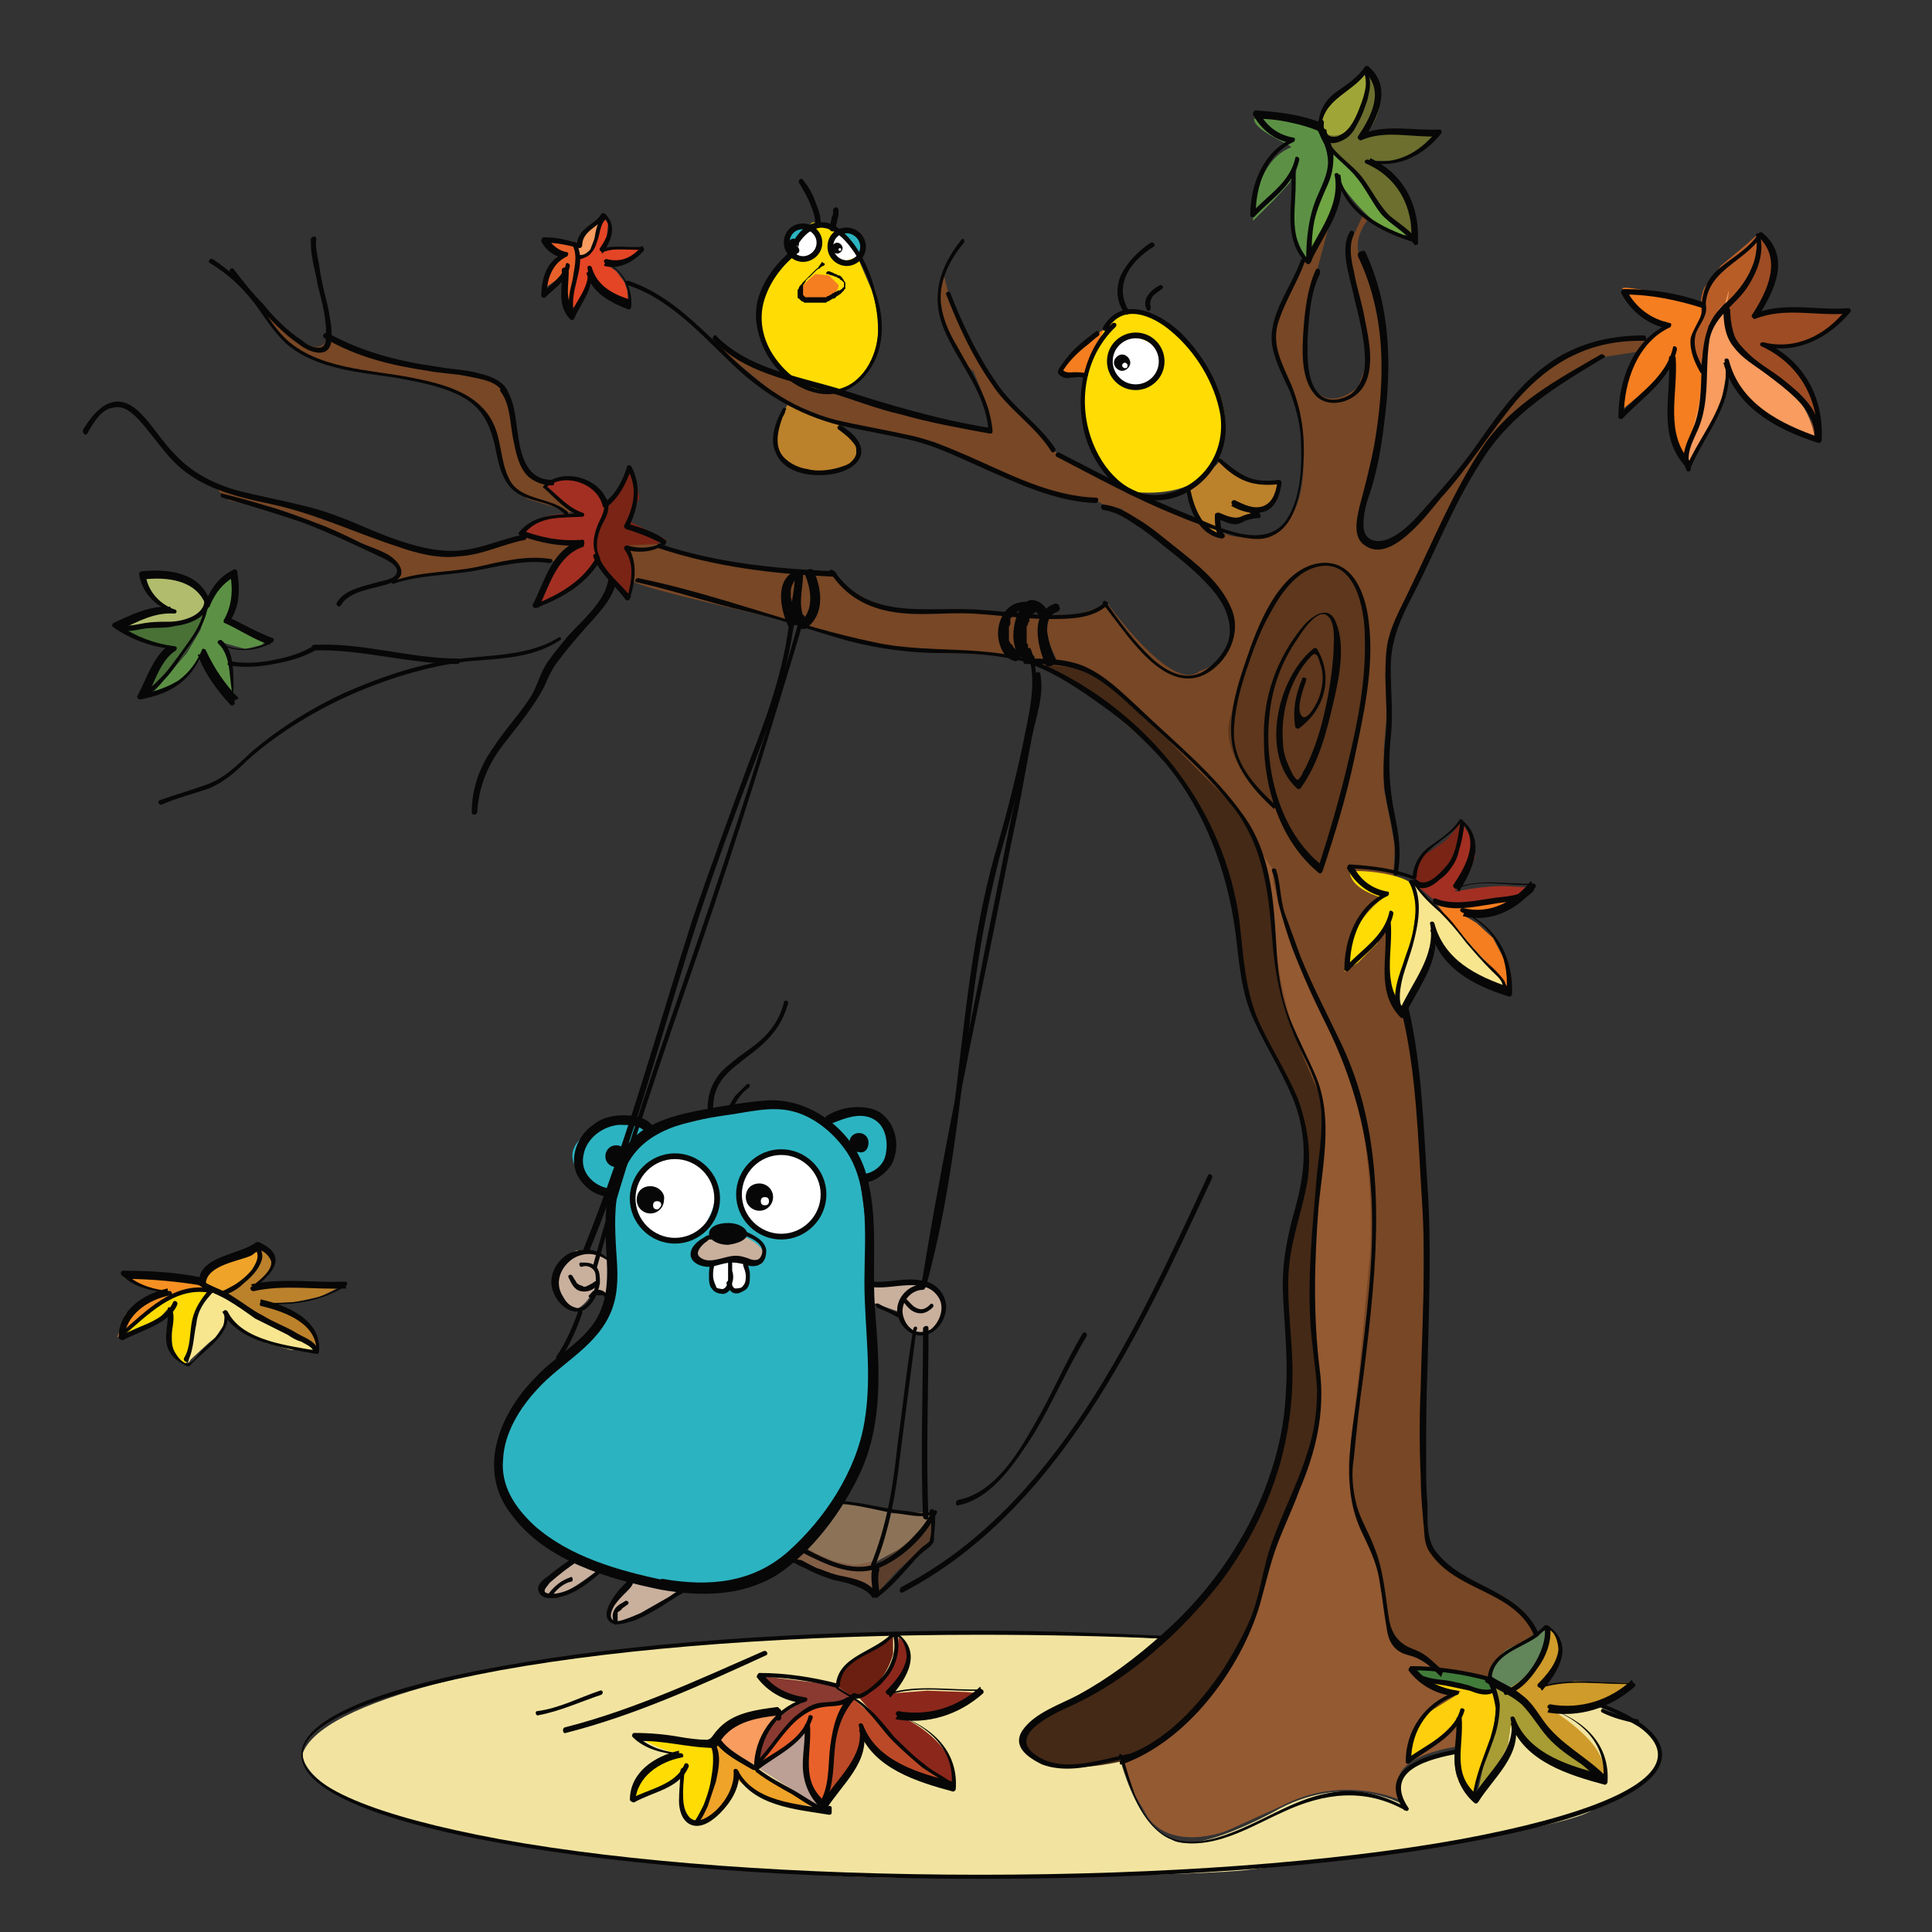 <?xml version="1.0" encoding="utf-8"?>
<!-- Generator: Adobe Illustrator 24.0.1, SVG Export Plug-In . SVG Version: 6.00 Build 0)  -->
<svg version="1.1" id="Layer_1" xmlns="http://www.w3.org/2000/svg" xmlns:xlink="http://www.w3.org/1999/xlink" x="0px" y="0px"
	 viewBox="0 0 141.7 141.7" style="enable-background:new 0 0 141.7 141.7;" xml:space="preserve">
<rect x="0" y="0" width="141.7" height="141.7" fill="#333333" stroke="none"/>
<style type="text/css">
	.st0{fill:#784725;}
	.st1{fill:#E9612A;}
	.st2{fill:#F89C5F;}
	.st3{fill:#E44525;}
	.st4{fill:#FEDC04;}
	.st5{fill:#F57E20;}
	.st6{fill:#2CB3C1;}
	.st7{fill:#FFFFFF;}
	.st8{fill:#BC812B;}
	.st9{fill:#7A2416;}
	.st10{fill:#A32F22;}
	.st11{fill:#497136;}
	.st12{fill:#B1BC6D;}
	.st13{fill:#5C9145;}
	.st14{fill:#A0A537;}
	.st15{fill:#6FA543;}
	.st16{fill:#6C6F2E;}
	.st17{fill:#B95D27;}
	.st18{fill:#9E4C23;}
	.st19{fill:#F8E68F;}
	.st20{fill:#63855A;}
	.st21{fill:#417C3B;}
	.st22{fill:#FECF0C;}
	.st23{fill:#CF9B2A;}
	.st24{fill:#A89C34;}
	.st25{fill:#F2E4A0;}
	.st26{fill:#6B1F10;}
	.st27{fill:#8A3A31;}
	.st28{fill:#BB4927;}
	.st29{fill:#8C271C;}
	.st30{fill:#EFA328;}
	.st31{fill:#BCA095;}
	.st32{fill:#C9B09D;}
	.st33{fill:#8C7358;}
	.st34{fill:#835F46;}
	.st35{fill:#5B3F2C;}
	.st36{fill:#F79022;}
	.st37{fill:#945A32;}
	.st38{fill:#442916;}
	.st39{fill:#5E371C;}
	.st40{fill:#070707;}
	.st41{fill:none;stroke:#070707;stroke-width:0.42;stroke-miterlimit:10;}
</style>
<path class="st0" d="M19.4,22.6c0,0,4,4.6,4.6,2.1l4,1.7l3,0.6l3.2,0.4c0,0,2,0,2.8,1.4l0.5,1.5l0.6,3.2l0.8,1.3l1.3,0.5
	c0,0-0.1,0.3,0,0.4c0.1,0.1,1,1,1,1l1.2,0.8l-0.9,0.1l-0.8-0.4l-2-0.6l-1.2-0.9l-0.6-1.5l-0.4-1.9l-0.6-1.7l-1.4-1.3l-1.5-0.7
	L30.7,28l-2.6-0.5L25.3,27l-2.5-0.7L21,25l-1.1-1.2L19.4,22.6z"/>
<polygon class="st1" points="42.2,17.9 40.1,17.6 40.1,17.9 41.1,18.6 40.5,19.2 39.7,21.3 41,20.4 41.4,19.8 41.3,21.5 41.7,22.6 
	42,22.9 42,21.1 42.3,20 42.3,18.8 "/>
<polygon class="st2" points="44,16 43.7,17.2 43.5,18.1 43.1,18.6 42.5,18.8 42.3,17.9 42.9,16.9 "/>
<path class="st3" d="M42.2,22.8l0.5-0.9c0,0,0.5-1.2,0.5-1.1c-0.1,0.1-0.1-0.8-0.1-0.8l0.5,1.1l0.8,0.6l0.8,0.5l0.9,0.3L46,21.3
	l-0.2-0.6l-0.6-0.8l-0.7-0.5l1.2-0.2l0.8-0.3l0.6-0.6l-1.1,0h-1.2L44,18.4c0,0,0.5-0.8,0.5-1c0-0.1,0.1-1,0.1-1L44.3,16l-0.3,0.6
	l-0.3,1l-0.3,0.7l-0.3,0.3l-0.6,0.3L42.3,20L42,21.4l0,1.5L42.2,22.8z"/>
<path class="st4" d="M57.8,18.8c0,0-3.5,3-1.4,7.2l1.3,1.5c0,0,3.3,2.5,5.4,0.1c0.1-0.1,2.3-2.1,0.8-6.4l-0.9-2.1l-1.5-2l-0.9-0.6
	l-1-0.2l-0.8,0.7L57.8,18.8z"/>
<path class="st5" d="M59.8,20.1c0,0-2.5,1.9-0.4,2c0,0,2.1-0.2,2.1-1.2l-0.7-0.7L59.8,20.1z"/>
<polygon class="st6" points="57.8,18.5 58.8,17.1 59.4,16.7 58.8,16.6 58.2,16.8 57.8,17.2 57.6,17.8 "/>
<path class="st7" d="M60,17.5l-0.6-0.8l-0.9,0.8l-0.6,1C57.8,18.5,59.9,20.1,60,17.5z"/>
<path class="st6" d="M61.7,17c0.1,0,1.6-0.3,1.6,1.2l-0.1,0.6l-0.2,0.2l-0.9-1.4L61.7,17z"/>
<path class="st7" d="M61.2,17.2c0,0-1.1,1.7,0.9,1.9l0.9-0.3l-0.7-1.1L61.7,17L61.2,17.2z"/>
<path class="st8" d="M57.8,29.6c0,0-1.5,2.5-0.5,4c0,0,2,1.6,4.2,0.9c0,0,2.3-0.7,1.1-2.3l-0.7-0.7l-0.3-0.5l-2.3-0.8L57.8,29.6z"/>
<path class="st0" d="M69.2,20.1l0.5,1.9l1.7,3.7l1.7,2.7l2.3,2.4l1.9,2.2c0,0,0.2,0.2,0.3,0.3c0.2,0.1,1.9,1,2,1.1
	c0.1,0,2.8,1.4,2.8,1.4l2.7,1.3l2.7,1.1l1.4,1.1v-0.4c0,0,1,0.4,1.1,0.4c0.2,0,5.2,1.4,5.3-5.1l-0.1-2.8c0,0-0.6-2.1-0.6-2.1
	c0,0-1.1-2.6-1.1-2.6L93.7,26l-0.2-1.6l0.5-1.8l1.1-2.2l0.6-1.5l0.3,0.2l0.8-1.6l0.8-1.4l-1,3.7c0,0-0.7,2.7-0.7,2.7
	c0,0-0.2,2.3-0.2,2.3l0.2,2.7c0,0,0.8,3.2,3.7,0.9l0.7-1.9l-0.1-1.9l-0.7-2.9l-0.4-1.8L99,19l0.1-1.5l0.3-0.5l0.6-1.3l0.4,0.3
	c0,0-1.2,1.4-0.7,2.7l1,2.4l0.7,3.2l0.2,3.5l-0.3,2.8l-0.4,2.6c0,0-0.5,2.8-0.6,2.9s-0.5,1.9-0.5,1.9s-0.5,3.1,2.7,1.4l2-1.9
	c0,0,1.9-2.1,2-2.2c0-0.1,1.9-2.4,1.9-2.4l1.4-1.8l1.5-1.9l2.1-2.1L115,26l2.3-0.9l2-0.3h1.5l-0.7,1l-2.6,0.4l-3,1.8l-2.5,1.8
	l-1.9,1.9l-1.9,2.4l-1.3,2.3l-2.2,4.4l-2.1,4.2l-0.8,2c0,0-0.2,2.4-0.2,2.5c0,0.1,0.1,2.6,0.1,2.8c0,0.1-0.2,2.6-0.2,2.6
	s0,2.8,0,2.9c0,0.1,0.5,2.6,0.5,2.6l0.3,1.7l-0.1,2l0.7,9.9l0.5,2.5c0,0,0.5,3.7,0.5,3.7c0,0.1,0.5,8.8,0.5,8.8l0,6.2l-0.1,5.4
	l-0.1,5.1l0.2,4.8c0,0-0.1,3.6,1.7,4.3c0,0,2.4,1.8,2.5,1.6c0.1-0.1,3.4,1.1,4,3.2l-5.7,8.4c0,0-5.9,0.7-4,4l-0.8-0.2
	c0,0-2.4-1.6-7.2,0.2l-4.1,1.9c0,0-3.5,1.9-5.9,0c0,0-2.2-2.5-2.7-5.2c0,0-5.8,1.9-7.2-1c0,0-1.8-0.5,6.4-4.7l4-3l3.5-3.7l2.7-3.9
	c0,0,3.1-5.5,3-10.5l-0.3-6.6l0.2-3.4l0.9-3.4c0,0,2.1-4.9-1.4-10.3L92,74.5l-0.9-4c0,0-0.9-8.7-3.8-12.3l-2.3-3L80.1,51l-3.8-2.4
	l1.2-0.2l-0.9-2l0.1-1.3h2.2l1.6-0.5l0.7-0.4c0,0,4.8,6.8,6.8,5c0,0,3.3-0.7,2-5l-1.7-2.1l-3.2-2.8l-2.9-2L80.9,37l-0.5-0.3
	l-2.9-0.5l-4.8-1.8l-4.2-2l-3.8-0.7l-3.2-0.7l-4.2-1.7l-4.8-4l3.3,1.6l2.3,0.9c0,0,2,1.2,3.3,0.9l4.5,1.3l5.2,1.2l1.6,0.4l-0.2-1.6
	l-1.1-2.8C71.2,27.3,67.9,23.8,69.2,20.1z"/>
<path class="st9" d="M44.5,37l0.6-0.7l0.9-1.2l0.2-0.9c0,0,0.4,0.7,0.4,0.9c0,0.1,0.3,1.4,0.3,1.4l-0.5,1.1l-0.3,0.6l2.8,1.4
	l-1.3,0.5l-1.6-0.1c0,0,0.5,1.8,0.5,1.8c0,0-0.2,1.4-0.2,1.4l-0.2,0.6l-1.6-1.9l-0.7-1c0,0-0.5-2.3,0.6-2.9L44.5,37z"/>
<path class="st10" d="M43.7,38.9c0.5-0.7,0.8-1.9,0.8-1.9c-1.4-3.1-4.3-1.6-4.3-1.6c-0.5,0.6,2.5,2.3,2.5,2.3
	c-3.7-0.3-4.4,1.4-4.4,1.4c-0.4,0.4,3.9,0.7,3.9,0.7c-0.9,0.1-2.7,4.1-2.9,4.5c0.1,0,0.1,0,0.2,0c2.3-0.5,4.4-3.3,4.4-3.3
	C43.4,40.3,43.7,38.9,43.7,38.9z"/>
<path class="st0" d="M16.3,36.3l-0.5-0.6c0,0,2.5,0.7,2.7,0.8c0.2,0,6.4,1.7,6.4,1.7l4.4,1.7c0,0,3.9,1.4,6.6,0.2l2.7-0.9
	c0,0,2.6,0.7,3.5,0.6c0,0-1.3,1.2-1.3,1.3c0,0.1-1.2,0-1.2,0l-3.9,0.4L32.6,42c0,0-4,0.6-3.6,0.5c0.3-0.1,2-0.8-4.3-3.5
	c-0.1,0-0.1-0.1-0.2-0.1C18,36.3,20,37.4,20,37.4l-3.2-0.7L16.3,36.3z"/>
<path class="st11" d="M10.5,50.9c0,0,3.7-2.4,4.5-6.1c0,0-0.8,0.8-2.2,0.9l-2.2,0.4H8.9c0,0,3.2,1.7,3.6,1.5L10.5,50.9z"/>
<path class="st12" d="M12.4,44.6c0,0-2.4-1.4-1.9-2.5c0,0,4.5-0.2,4.7,1.8c0,0,0.3,1.9-3.1,1.9l-2.2,0.3L8.8,46c0,0-0.3-0.2-0.2-0.1
	C8.8,46,11.3,44.6,12.4,44.6z"/>
<path class="st13" d="M17.2,41.9c0,0,0.3,2-0.4,3.3c0,0-0.1,0.1-0.1,0.1c-0.9,1.3,0,0,0,0l1.5,0.8l1.5,0.7l-0.5,0.5L18,47.6
	l-1.8-0.5c0,0,0.5,0.6,0.5,0.8c0,0.1,0.3,1.7,0.3,1.7l0.2,1.4c0,0-2.1-1.8-2.2-2.8L15,47.8c0,0-1.6,2.9-3.7,2.9l2.4-2.8l1-1.7
	l0.5-1.6l0.7-1.4L17,42"/>
<path class="st0" d="M46.4,42.6c-0.1,0.4,11.2,2.9,11.2,2.9l5.3,1.5c0,0,3.1,0.6,3.3,0.6s2.7,0.3,2.7,0.3l3.5,0l5,0.7
	c0,0-1.6-3.2-0.7-3.5l-4-0.2L70,44.9l-3.2-0.1c0,0-3.4,0-5.8-2.9c0,0-10.4-0.3-12.7-2l-2.3,0.1C46.1,40.1,46.6,41.9,46.4,42.6z"/>
<path class="st5" d="M77.7,27.3c0,0,2.8-3.3,3.4-3.1l0.6,0c0,0-1.4,1.8-2.1,3.4L78,27.5L77.7,27.3z"/>
<path class="st4" d="M79.4,29.2c0,0,1.1-6.4,3.2-6.4c0,0,3.5,0.3,5,2.9c0,0,3.6,4.1,1.7,7.7c0,0-0.7,3.1-6,2.7
	C83.3,36.2,79.3,34.4,79.4,29.2z"/>
<path class="st8" d="M93.8,35.3c0,0-0.2,2.7-2.6,1.9l1.1,0.6L91.2,38l-0.8,0.2l-1.2-0.4l0.3,1.6c0,0-2-0.9-2.5-3.4
	c0,0,1.7-1.3,2.5-2.2C89.5,33.8,91.3,36,93.8,35.3z"/>
<path class="st7" d="M82.2,28c0,0-1.8-2,0.7-3.3c0,0,2.9,0.2,2.1,2.6C85,27.3,84.6,28.9,82.2,28z"/>
<path class="st14" d="M96.8,9.4c0,0-0.2-1.3,1.6-2.6l1.2-1l0.6-0.7c0,0,0.6,2.8-1.4,4.5C98.9,9.6,97.5,10.6,96.8,9.4z"/>
<path class="st15" d="M97.5,10.6c-0.1,0.4-0.1,2.3-0.1,2.3s-0.5,1.2-0.6,1.5c-0.1,0.3-0.7,2.1-0.7,2.1l-0.4,2.4l1.6-2.3l0.7-1.5
	l0.2-1.8c0,0,3,4.5,5.2,3.9l-1.4-1.2l-1.2-1.4l-1.1-1.7l-1.5-1.5L98,11.3L97.5,10.6z"/>
<path class="st13" d="M92,8.6c0.1-0.3,4.8,0.9,4.8,0.9l0.7,1.4v1.7l-0.7,1.9l-0.5,1.4L96,17.5l0,1.2l0,0.4c0,0-1.2-1.2-1.2-3.6
	l0.3-3.3l-0.5,1.2c0,0-1,1.1-1.1,1.2c-0.1,0.1-1.6,1.6-1.6,1.6s0-4.3,2.8-5.4C94.7,10.6,91.7,9.5,92,8.6z"/>
<path class="st16" d="M100.4,5.4c0.3,0.1,1.9,2.3-0.5,4.7l2.3-0.4l2.7,0.1l0.6,0l-1.3,1.3l-1.5,0.7l-2.3,0c0,0,3.9,1.5,3.4,5.8
	l-1.4-1.2l-1.6-1.7l-1.1-1.7l-1.2-1.2l-1-1.1l-0.3-0.9c0,0,1.8,1,2.8-2.3l0.3-1.5L100.4,5.4z"/>
<path class="st5" d="M122.4,23.8c0,0-3.2,1.7-3.5,6.3l2.2-1.8l1.5-2v1.6l-0.2,2.6l0.2,1.6l0.9,1.7l0.3-1.4l0.6-1.4l0.4-2.2l0-1.5
	l-0.6-1.2c0,0-0.1-2,0.6-2.8l0-1l-1.5-0.5l-2.1-0.4c0,0-2.4-0.5-2.2-0.2c0.2,0.3,1.7,2.3,3.2,2.4"/>
<path class="st17" d="M129,17.1l-0.3,2.1l-0.9,1.9l-1.1,1.2l-0.9,0.8l-0.5,0.8l-0.5,2.7l0,0.6c0,0-1.6-2,0-4c0,0-0.2-1.3,0.2-2.1
	l1.2-1.6l1.8-1.5L129,17.1z"/>
<path class="st2" d="M123.9,34.1L125,32l1.2-2.3l0.4-2.1v-0.9c0,0,0.8,3.9,6.5,5.4c0,0-0.3-3.2-3.8-5c0,0-3.3-1.7-2.7-4.5
	c0.5-2.7-0.1-0.2-0.1-0.2s-1-0.3-1.6,4.8l-0.3,2.5l-0.5,2l-0.5,1.4l-0.2,0.7L123.9,34.1z"/>
<path class="st18" d="M133.1,32c0,0,0-0.1,0-0.1c0.7-4.2-3.5-6.5-3.5-6.5h0.9l1.6-0.2l2-1l1.5-1.4l-1.9-0.1l-3,0l-2,0.5
	c2.9-3.7,0.4-6,0.4-6l-0.1,0.4l-0.2,1.9l-0.8,1.6l-1.3,1.6l0.1,1.5l0.8,1.5l1.1,0.9l1.3,0.9l1.5,1.2l1.2,1.5L133.1,32z"/>
<path class="st4" d="M99,64c0-0.3,3.7,0,4.5,0.8l0.4,1.7l-0.4,2.8l-0.8,2.1l-0.2,1.3l0.2,1.6c0,0-1.2-0.5-1.1-3.2l0.2-2.5l0-1
	l-0.8,1.6l-1.4,1.4c0,0-1.1,0.7-1,0.7c0.1,0-0.1-3.2,2.8-5.4C101.5,65.8,99.2,65.4,99,64z"/>
<path class="st9" d="M107.1,60.4c0,0,0,2.8-1.4,3.9c0,0-0.8,1.2-1.9,0.4c0,0-0.2-1.9,1-2.2l1.3-0.9L107.1,60.4z"/>
<path class="st10" d="M106.7,65.4c0,0,2.4-0.5,3.9-0.4l1.8,0.1l-0.7,0.7l-2,0.3l-1.9,0.3h-1.3l-1.2-0.3l-1.1-0.9l-0.4-0.3
	c0,0,1.1,0.4,2.3-1.1l0.7-1.1l0.3-1.2l0.2-1l0.6,0.9l0.3,1.4l-0.4,1.1L106.7,65.4z"/>
<polygon class="st19" points="102.7,74.1 102.5,72.6 103,70.7 103.6,69 103.9,67.5 103.9,65.8 103.5,64.7 107.4,68.7 110.2,71.8 
	110.7,72.9 109.5,72.5 107.3,71.3 106,69.9 105.1,68.3 105.1,69.5 104.6,71 103.9,72.3 103,74.5 "/>
<polygon class="st5" points="111.3,65.8 108.8,66.2 106.6,66.4 105.2,66.1 106.4,67.6 108.3,69.8 110.2,71.8 110.7,72.9 110.4,70.5 
	109.5,68.8 108.3,67.7 107.3,67.1 109.2,67.2 110.6,66.6 "/>
<path class="st20" d="M109.2,123.1L109.2,123.1c0,0,0.4-2.2,2.3-2.5l1.1-0.8l0.8-0.4l-0.1,1c0,0-0.1,0.6-0.3,0.9
	c-0.1,0.3-0.2,1.3-0.5,1.3c-0.3,0-1.3,1.2-1.3,1.2l-0.9,0.3L109.2,123.1z"/>
<polygon class="st21" points="103.8,122.4 106.9,122.7 109.1,123.2 109.6,124 108.9,124 107.4,123.7 106,123.4 104.4,123.4 "/>
<polyline class="st22" points="107.1,125.8 106.4,126.9 105,128.1 103.2,129.4 103.5,127.6 104.6,125.7 106.7,124.4 104.4,123.4 
	106,123.4 108.1,123.8 109.4,124.1 109.8,124.7 109.5,127.2 108.7,129.3 108.1,131.8 106.9,130.5 106.9,127.8 107.1,125.7 "/>
<path class="st23" d="M113,123.7l2.5-0.4l2.6,0.1l1.8,0c0,0-3,2.4-5.8,1.9c0,0,2.4,1.4,2.4,1.5c0,0.1,1,1.6,1,1.6l0.3,2.1l-2.3-1.8
	l-1.3-1l-1.4-1.7l-1.2-1.4l-1.1-0.7c0,0,3-1.3,3-4.7C113.5,119.3,115.9,120.6,113,123.7z"/>
<path class="st24" d="M108.3,131.8l0.9-1.2l0.9-1.2l0.5-0.8l0.3-0.8l0.1-1.2c0,0,2.2,2.9,3.1,2.8l2.6,0.9l0.9,0.3l-2.4-1.9l-1.6-1.4
	l-1.3-1.9l-1.1-1l-1.5-0.9l0.2,2.2l-0.5,2l-0.6,1.8L108.3,131.8z"/>
<path class="st25" d="M85.5,120.2c0,0-23.5-1.6-43.7,1.3c0,0-17.9,2.5-19.6,7.1c0,0-0.9,5.4,24.6,7.8c0,0,16.7,1.8,23.1,1.2
	c0,0,15,0.1,21.1-0.4c0.3,0,12.2-1.6,12.2-1.6s12.6-1.7,13.8-3c0,0,5-1.7,4.8-4.3l-0.8-1.2l-1.6-0.9l-2.1-1l-1.4,0.2l-2.1,0
	c0,0,4.9,2.9,3.6,5.2l-2.3-0.7l-2.3-1.1l-1.4-1.3l-0.6-0.9l-0.2,1.4l-1.1,2.1l-1,1.3l-0.3,0.5c0,0-1.7-0.6-1.5-3.3
	c0,0-5.6,0.4-3.9,3.7c0,0-4.2-2.4-9.4,0.6c0,0-5.8,3.2-7.5,2c0,0-2.2-0.5-3.7-5.7l-0.6-0.1c0,0-5.7,1.4-6.7-1.1c0,0-0.6-1,4.1-3.5
	l3.7-2.3L85.5,120.2z"/>
<path class="st26" d="M61.3,123.6c0,0,1-2.1,2.1-2.3l1.1-0.6l1-0.8v1.4c0,0-0.6,2.7-3,3.2L61.3,123.6z"/>
<path class="st27" d="M55.5,129.6l2-2.6l1.7-1.6l2.3-0.4l0.9-0.3l0.2-0.2l-1.2-0.9l-2.5-0.3c0,0-3.4-0.4-3-0.4c0.3,0.1-0.1,1,3,2
	C58.8,124.8,55.6,126.2,55.5,129.6z"/>
<path class="st1" d="M60.2,132.3c0,0,0.4,0.4,0.9-4.5l0.5-1.9l0.9-1.4l-2.1,0.6l-1.3,0.4l-1.5,1.4l-2,2.5l1.9-1.1l0.8-0.7l0.7-0.9
	v1.5v2.2l0.5,1.2L60.2,132.3z"/>
<polygon class="st28" points="63.1,126.9 63.1,128.2 62.5,129.6 61.2,131.4 60.3,132.3 61,129.3 61.3,126.8 62.5,124.5 64.4,126.2 
	66.4,128.4 68.8,130.2 69.9,131.1 67.7,130.5 65.1,129.3 "/>
<path class="st29" d="M65.9,120.1c0,0,2.1,1.2-0.5,4.1l2.6-0.2l2.9,0.1l1,0.1l-1.2,0.9l-1.9,0.8l-2.5,0.1c0,0,4.2,1.9,3.7,5.2
	l-1.8-1.4l-1.9-1.6l-1.8-2l-1.6-1.8C62.8,124.4,65.9,123.3,65.9,120.1z"/>
<path class="st2" d="M52.5,127.5c0.2-0.1,0.1-1.6,4.6-2.1l0,0.7c0,0-1.4,0.9-1.6,3.4l-2-1.1l-1-0.8"/>
<path class="st4" d="M51,133.5c0,0,2.2-2.6,1.1-5.7l-1.9-0.2c0,0-3.5-0.5-3.4-0.3c0.1,0.2,2.1,1.3,2.8,1.2c0,0-2.8,1-3.2,3.1
	l0.4,0.2l2-0.9l1.3-1L50,132l0.5,1.5H51z"/>
<path class="st30" d="M59.9,132.5l-2.9-0.3c0,0-1.7-0.8-1.9-0.9c-0.2-0.1-1.2-0.9-1.2-0.9c-0.6,3.2-3,3.4-3,3.4l1.1-2.1l0.4-1.2
	l0-1.5l-0.4-1.2l0.4-0.2c0,0,2.2,2.1,3,2.2C55.5,129.6,59.7,132.7,59.9,132.5z"/>
<polygon class="st31" points="55.5,129.6 60.2,132.6 59.5,131.6 59.1,129.9 59.1,126.7 57.5,128.3 "/>
<path class="st6" d="M44.9,94.3l-0.2-4.2l0.5-2.7h-0.8c0,0-5.1-2.4-0.5-4.8c0.3-0.1,3-1.1,3.9,0.4c0,0,6.6-1.6,6.7-1.7
	c0.2,0,3.8,0,3.8,0l2.1,1.1c0,0,4.3-2.3,4.8,0.7c0,0,0.6,2.7-1.7,3.3l-0.4,0.4l0.6,4.2l0.1,5.9l0.1,4.6c0,0-0.7,12.1-9.8,14.8
	l-4.2,0.2l-5.4-1.2l-4.8-2.3l-2.2-2.2c0,0-3.1-3.4,0.9-8.4l3-2.6l2.4-2.3l0.8-1.8L44.9,94.3z"/>
<path class="st32" d="M39.7,117c0,0-0.1-1,1.7-2l0.7-0.6l1.7,0.8c0,0-2.1,1.6-2.7,1.7H39.7z"/>
<path class="st32" d="M46.3,115.9c0,0-2.7,2.6-1.2,3.1c0,0,4.1-1.2,4.9-2.5L46.3,115.9z"/>
<path class="st32" d="M44.6,95l-0.4-0.3h-0.6c0,0-0.1-0.2-0.3,0.3c-0.2,0.5-0.8,0.9-0.8,0.9l-0.2,0.1l-1-0.4c0,0-1.9-2.6,1-3.9
	c0,0,2.2,0.4,2.5,0.9L44.8,95H44.6z"/>
<path class="st32" d="M63.6,94.3c0.2,0.3,2.3-0.2,2.3-0.2h1.8c0,0,2.9,1.2,0.6,3.4c0,0-1.7,0.9-2.4-1.3l-2-0.7
	C64,95.7,63.4,94,63.6,94.3z"/>
<path class="st7" d="M46.5,89c0,0-0.8-4.3,3.5-4.1c0,0,4.2,1,1.6,5.1c0,0-1.2,1.8-3.6,0.6C48,90.7,46.6,89.7,46.5,89z"/>
<path class="st7" d="M54.2,88c0,0-0.1-3.5,3.4-3.5c0,0,3.2,0.6,2.9,3.5c0,0-0.4,2.4-2.9,2.6C57.6,90.7,54.4,90.8,54.2,88z"/>
<path class="st32" d="M51.2,92.7c0,0-1.4-1.2,1.6-2.1c0,0,1.7,0.1,2,0.2c0.2,0.1,2,1,0.9,2l-1.5-0.2l-1.4,0L52,92.9L51.2,92.7z"/>
<path class="st7" d="M53.4,94.3c0,0-0.7,1.1-1.3-0.2v-1.3l1.3-0.3l1.3,0.1l0.1,0.7l0,1l-0.6,0.4l-0.5-0.1L53.4,94.3z"/>
<polygon class="st33" points="61.7,110.1 65.5,111 68.3,110.9 67.8,112.1 66,113.6 63.6,114.9 61.7,114.7 59.9,114.1 58.9,113.6 "/>
<path class="st34" d="M58.1,114.3c0.2,0.1,3.2,1.3,3.2,1.3l1.7,0.5l1.1,0.8l-0.1-1.3l0.1-0.8l0-0.3l-1.4,0.3l-1.5-0.3l-1.4-0.6
	l-1-0.6L58.1,114.3z"/>
<polygon class="st35" points="68.3,111.3 68.3,113 65.7,115.3 64.2,117 64.2,114.8 66.4,113.3 "/>
<path class="st36" d="M9.1,93.7c0.1,0.1,1.3,0.7,1.3,0.7l1.6,0.4l-1.7,0.6c0,0-1,0.9-1.1,1c-0.1,0.1-0.6,1.7-0.6,1.7l1.4-1.3
	l1.5-1.2l1.7-0.9c0,0,2.2-0.5,2.3-0.2c0,0-1-0.7-0.9-0.6c0,0.1-4.3-0.5-4.3-0.5L9.1,93.7z"/>
<path class="st30" d="M18.9,91.5c0,0,1.2,1.8-2.6,3.4L14.6,94c0,0,0.4-1.4,2.2-1.7l1.2-0.5L18.9,91.5z"/>
<path class="st4" d="M13.7,99.9c0-0.2,0.4-1.4,0.4-1.4l0.2-1.4l0.4-1.4l0.9-1L15,94.6l-1.2,0.1l-1.5,0.6l-1.5,0.9l-0.8,0.6l-1.2,1.2
	l1.5-0.7l1.3-0.5l0.7-0.8l0.1,0.4l-0.2,1.4l0.2,1l0.6,0.8l0.6,0.4"/>
<polygon class="st19" points="16.5,96.5 16.4,97.2 15.8,98.1 15.3,98.5 14,99.7 13.8,100 14,98.7 14.2,97.2 14.6,95.8 15.5,94.6 
	18.8,96.5 21.9,98.1 23.1,99 21.3,99 19.5,98.5 17.7,97.5 16.8,96.8 16.6,96.5 "/>
<path class="st8" d="M18.5,94.4l3.4-0.3l3.4,0.1l-1.8,0.9l-1.9,0.4l-2,0.1l2.3,1l1,1l0.3,0.9l0,0.4l-1.7-1l-1.6-0.8l-2.1-1.2
	L16.3,95l1.4-1l1-0.9l0.4-0.9v-1c0,0,2.4,1.1-0.6,3.2"/>
<path class="st37" d="M82.4,129.1c0,0.1,5.5-1.9,8.9-9.2l1.2-3.3l0.7-2.7l1.5-3.8l0.9-2.3c0,0,1.4-3.2,1-6.4L96.3,97l0-5.2l0.4-4.8
	l0.4-4.1l-0.1-2.1c0,0-0.8-2.5-2.2-5.5c0,0-1-3-1.2-6l-0.2-2.8l-0.5-2.8L92.2,62l1.1,1.7l0.1,1.1l0.8,2.9l1.6,3.8l2.1,4.8
	c0,0,3,4.9,2.6,15.5l-0.8,8.6l-0.7,6.1c0,0-0.7,2.7,1.6,7l0.6,2.2l0.3,2.2l0.3,1.7l0.6,0.9l1.3,0.5l1.7,1.3l-1.9,0.2
	c0,0,1.7,1.5,3,1.5c1.3,0,0.2,0.2,0.2,0.2l-0.5,0.2c0,0-2.7,1.5-2.9,4.2l-0.1,0.5c0,0,3.6-2.2,3.9-3.6l-0.2,2.6c0,0-6,0.7-4,4
	c0,0-4.3-2.1-9,0.4l-4,1.8c0,0-3.9,1.5-5.7-1c0,0-0.8-1.4-1-1.7C83.2,131.4,82.4,129.1,82.4,129.1z"/>
<path class="st38" d="M75.1,127.9c0,0-0.7-1,3.5-3l3.3-1.9l4.3-3.4l3.2-3.6c0,0,3.4-3.2,5.1-11.6l0.2-4.3l-0.4-4
	c0,0-0.5-3.4,1.4-8.7l0.3-2.5c0,0,0-3.7-3.4-9.1c0,0-1.5-3.1-1.8-7.9c0,0-1.1-6-2.2-7.4c0,0-3.3-7.7-12.4-11.7c0,0,3.6-0.2,5,1.4
	l4.4,4l4.4,4.4c0,0,2,2.6,2.2,3.4c0,0,1,1.6,1.6,10.2c0,0,0.4,2.4,3,8.1l0.2,2.6l-0.5,5.4c0,0-0.3,6.9-0.3,7c0,0,0.5,6.6,0.5,6.6
	s0.6,3.5-1.9,8.2l-1.5,3.8c0,0-0.8,2.9-0.9,3.1c-0.1,0.2-1.7,4.2-1.8,4.4c-0.1,0.2-2.7,4-2.7,4.1c0,0.1-2.7,2.3-2.7,2.3l-2.1,1.2
	l-1.4,0.3C81.6,129.3,76,130.6,75.1,127.9z"/>
<path class="st39" d="M93.3,59.1c0,0-4.2-3.6-3-6.7c0,0,2-9.5,5.6-10.8c0,0,5-2.2,4.2,7.9l-0.6,4.2c0,0-1.3,5.3-1.4,5.5
	c-0.1,0.2-1.4,4.5-1.4,4.5s-1.7-1.3-2.8-3.6l-0.3-0.9L93.3,59.1z"/>
<g>
	<g>
		<path class="st40" d="M44.9,87.2c-1.3-0.1-2.4-1.2-2.1-2.5c0.2-1.2,1.4-2.1,2.6-2.2c0.7,0,1.5,0,1.9,0.5c0.3,0.4,0.8-0.1,0.5-0.5
			c-0.5-0.6-1.4-0.7-2.1-0.7c-0.8,0-1.6,0.2-2.2,0.7c-1.3,0.9-1.9,2.8-0.9,4.1c0.6,0.8,1.4,1.2,2.4,1.2C45.3,88,45.3,87.3,44.9,87.2
			L44.9,87.2z"/>
	</g>
</g>
<g>
	<g>
		<path class="st40" d="M61,82.4c0.5-0.2,1-0.4,1.5-0.5c0.5-0.1,1.1-0.1,1.6,0.2c0.9,0.5,1.1,1.8,0.8,2.8c-0.2,0.6-0.8,1.1-1.5,1.2
			c-0.2,0-0.3,0.3-0.2,0.4c0.1,0.2,0.2,0.3,0.4,0.2c0.7-0.1,1.4-0.7,1.8-1.3c0.3-0.6,0.4-1.3,0.3-1.9c-0.1-0.6-0.4-1.3-0.9-1.7
			c-0.5-0.5-1.3-0.6-1.9-0.6c-0.8,0-1.5,0.2-2.2,0.6C60.3,82,60.6,82.6,61,82.4L61,82.4z"/>
	</g>
</g>
<g>
	<g>
		<path class="st40" d="M52.2,90.9C52.2,90.9,52.2,90.9,52.2,90.9c0-0.1,0-0.2,0-0.3c0,0-0.1,0-0.1,0c-0.1,0-0.1,0-0.2,0
			c-0.2,0.1-0.3,0.2-0.5,0.3c-0.3,0.2-0.6,0.5-0.7,0.8c-0.3,0.9,0.8,1.3,1.5,1.2c0.5-0.1,1-0.3,1.5-0.3c0.4,0,0.8,0.1,1.1,0.2
			c0.3,0.1,0.7,0.1,1-0.1c0.3-0.2,0.4-0.6,0.4-1c-0.1-0.8-1.1-1.2-1.8-1.5c-0.2-0.1-0.3,0.3-0.1,0.3c0.5,0.2,1.2,0.4,1.5,0.9
			c0.2,0.3,0.1,0.7-0.1,0.9c-0.2,0.2-0.6,0.1-0.8,0c-0.3-0.1-0.6-0.2-0.9-0.2c-0.4,0-0.7,0.1-1.1,0.2c-0.4,0.1-0.8,0.2-1.2,0.1
			c-0.3-0.1-0.6-0.3-0.5-0.6c0.1-0.3,0.4-0.6,0.7-0.8c0.1-0.1,0.1-0.1,0.2-0.1c0,0,0.1,0,0.1-0.1c0,0,0,0,0,0c0.1,0,0.2,0,0.3-0.1
			c0.1-0.1,0.1-0.3,0-0.3c-0.1,0-0.1,0-0.2,0C51.9,90.6,51.9,91,52.2,90.9L52.2,90.9z"/>
	</g>
</g>
<g>
	<g>
		<path class="st40" d="M54.5,92.8c0.1,0.3,0.2,0.5,0.2,0.8c0,0.2,0,0.5-0.2,0.7c-0.1,0.2-0.4,0.2-0.6,0.2c-0.2-0.1-0.2-0.3-0.3-0.5
			c-0.1-0.2-0.4,0-0.3,0.2c0.1,0.2,0.2,0.4,0.3,0.5c0.2,0.2,0.5,0.2,0.7,0.1c0.2-0.1,0.5-0.2,0.6-0.5c0.1-0.2,0.1-0.5,0.1-0.8
			c0-0.3-0.1-0.6-0.2-0.9c0-0.1-0.1-0.1-0.2-0.1C54.6,92.6,54.5,92.7,54.5,92.8L54.5,92.8z"/>
	</g>
</g>
<path class="st41" d="M60.4,87.6c0-1.7-1.4-3.1-3.1-3.1c-1.7,0-3.1,1.4-3.1,3.1c0,1.7,1.4,3.1,3.1,3.1C59,90.7,60.4,89.3,60.4,87.6z
	"/>
<path class="st41" d="M52.6,87.9c0-1.7-1.4-3.1-3.1-3.1c-1.7,0-3.1,1.4-3.1,3.1c0,1.7,1.4,3.1,3.1,3.1C51.2,91,52.6,89.6,52.6,87.9z
	"/>
<path class="st40" d="M63.7,83.8c0-0.4-0.3-0.7-0.7-0.7c-0.4,0-0.7,0.3-0.7,0.7c0,0.4,0.3,0.7,0.7,0.7
	C63.4,84.6,63.7,84.3,63.7,83.8z"/>
<path class="st40" d="M46,84.8c0-0.5-0.4-0.8-0.8-0.8c-0.5,0-0.8,0.4-0.8,0.8c0,0.5,0.4,0.8,0.8,0.8C45.7,85.7,46,85.3,46,84.8z"/>
<path class="st40" d="M54.8,90.5c0-0.4-0.6-0.8-1.4-0.8c-0.8,0-1.4,0.3-1.4,0.8c0,0.4,0.6,0.8,1.4,0.8
	C54.2,91.2,54.8,90.9,54.8,90.5z"/>
<path class="st40" d="M55.7,86.8c-0.6,0-1,0.4-1,1c0,0.6,0.5,1,1,1c0.6,0,1-0.5,1-1C56.7,87.2,56.2,86.8,55.7,86.8z M56.1,88.4
	c-0.2,0-0.3-0.1-0.3-0.3c0-0.2,0.1-0.3,0.3-0.3c0.2,0,0.3,0.1,0.3,0.3C56.4,88.3,56.3,88.4,56.1,88.4z"/>
<path class="st40" d="M47.7,87c-0.6,0-1,0.4-1,1c0,0.6,0.5,1,1,1c0.6,0,1-0.5,1-1C48.8,87.5,48.3,87,47.7,87z M48.2,88.7
	c-0.2,0-0.3-0.1-0.3-0.3c0-0.2,0.1-0.3,0.3-0.3c0.2,0,0.3,0.1,0.3,0.3C48.4,88.6,48.3,88.7,48.2,88.7z"/>
<g>
	<g>
		<path class="st40" d="M53.4,92.6c0,0.2,0,0.4,0,0.5c0,0.2,0,0.4,0,0.7c0,0.3-0.1,0.6-0.3,0.7c-0.1,0.1-0.3,0-0.4,0
			c-0.1,0-0.2-0.1-0.2-0.2c-0.1-0.2-0.2-0.5-0.2-0.7c0-0.3,0-0.5,0.1-0.8c0.1-0.2-0.3-0.3-0.3-0.1c-0.1,0.3-0.1,0.6-0.1,0.9
			c0,0.3,0,0.7,0.2,0.9c0.2,0.3,0.5,0.4,0.9,0.4c0.4-0.1,0.6-0.5,0.6-0.8c0.1-0.3,0.1-0.6,0-0.9c0-0.3,0-0.5,0-0.8
			C53.6,92.3,53.3,92.4,53.4,92.6L53.4,92.6z"/>
	</g>
</g>
<g>
	<g>
		<path class="st40" d="M83,128.6c-2.2,0.4-5.2,1.6-7.2,0c-1.9-1.5,1.9-3.1,3-3.6c3.6-1.7,6.9-4.5,9.5-7.5c2.6-2.9,4.5-6.4,5.6-10.2
			c0.6-2.2,0.9-4.4,0.9-6.6c0-2.4-0.4-4.8-0.3-7.2c0.1-2.4,1-4.6,1.4-6.9c0.3-2.1,0-4-0.7-6c-0.8-1.9-1.9-3.6-2.8-5.5
			c-1.1-2.4-1.2-5-1.5-7.6c-1.1-8-6.3-14.7-13.4-18.3c-4.2-2.2-8.9-1.1-13.4-2.1c-5.8-1.2-11.4-3.5-17.3-4.7c-0.2,0-0.3,0.3-0.1,0.3
			c2.7,0.6,5.3,1.5,7.9,2.1c2.6,0.6,5.1,1.5,7.6,2.2c2.3,0.6,4.6,0.9,7,0.9c1.9,0,3.9,0.1,5.8,0.6c2.2,0.7,4.1,2,5.9,3.3
			c1.7,1.2,3.2,2.6,4.6,4.2c2.9,3.5,4.5,7.9,5.1,12.3c0.3,2.3,0.4,4.5,1.4,6.6c1,2.2,2.3,4.1,3.1,6.4c0.8,2.5,0.6,4.8-0.1,7.3
			c-0.6,2.1-1,4.1-0.9,6.3c0.1,2.4,0.4,4.9,0.2,7.3c-0.1,2.5-0.7,4.9-1.6,7.2c-1.6,4-4.2,7.6-7.5,10.5c-1.9,1.7-3.9,3.2-6.1,4.4
			c-1.3,0.7-3.2,1.3-4.1,2.6c-0.8,1.2,0.4,2,1.4,2.5c2.1,0.8,4.4-0.1,6.5-0.5C83.4,128.9,83.3,128.5,83,128.6L83,128.6z"/>
	</g>
</g>
<g>
	<g>
		<path class="st40" d="M38.4,39.2c-1.9,0.4-3.6,1.3-5.6,1.2c-1.9-0.1-3.8-0.8-5.5-1.5c-1.6-0.7-3.3-1.4-5-1.8
			c-1.6-0.4-3.2-0.7-4.8-1.1c-1.8-0.5-3.4-1.3-4.7-2.7c-0.9-0.9-1.6-2.1-2.5-3c-1.7-1.7-3.1-0.6-4.2,1.2C6,31.8,6.3,32,6.4,31.8
			c0.4-0.7,1-1.8,1.9-1.9c0.8-0.2,1.4,0.4,1.9,0.9c0.8,0.9,1.5,1.9,2.3,2.8c2,2.2,4.7,2.8,7.5,3.4c3.2,0.7,6.1,2.1,9.2,3.1
			c1.4,0.5,3,0.9,4.5,0.7c1.7-0.1,3.2-0.9,4.8-1.2C38.7,39.5,38.6,39.2,38.4,39.2L38.4,39.2z"/>
	</g>
</g>
<g>
	<g>
		<path class="st40" d="M16.3,36.5c2.1,0.6,4.1,1.2,6.1,1.9c1.8,0.7,3.5,1.5,5.2,2.3c0.4,0.2,1.7,0.7,1.5,1.3
			c-0.1,0.5-1.1,0.6-1.4,0.7c-1,0.3-2.4,0.5-3,1.5c-0.1,0.2,0.2,0.4,0.3,0.2c0.7-1.2,2.7-1.2,3.8-1.7c1.2-0.5,0.5-1.5-0.3-2
			c-0.7-0.4-1.4-0.6-2.1-0.9c-1-0.5-2-1-3.1-1.4c-2.3-0.9-4.6-1.6-7-2.2C16.2,36.1,16.1,36.4,16.3,36.5L16.3,36.5z"/>
	</g>
</g>
<g>
	<g>
		<path class="st40" d="M28.9,42.8c1.8-0.6,3.8-0.6,5.7-0.9c1.8-0.3,3.8-0.9,5.7-0.6c0.2,0,0.3-0.3,0.1-0.3
			c-1.8-0.3-3.7,0.2-5.5,0.6c-2,0.4-4.1,0.3-6,1C28.6,42.5,28.7,42.9,28.9,42.8L28.9,42.8z"/>
	</g>
</g>
<g>
	<g>
		<path class="st40" d="M42.6,39.6c-2.1,0.7-2.6,2.9-3.5,4.7c-0.1,0.1,0,0.3,0.2,0.3c1.8-0.7,3.5-1.6,4.6-3.3
			c0.1-0.2-0.2-0.4-0.3-0.2c-1,1.6-2.6,2.5-4.3,3.2c0.1,0.1,0.1,0.2,0.2,0.3c0.8-1.7,1.4-3.9,3.3-4.5C42.9,39.8,42.9,39.5,42.6,39.6
			L42.6,39.6z"/>
	</g>
</g>
<g>
	<g>
		<path class="st40" d="M43.5,40.8c0.5,1.3,1.6,2.1,2.4,3.2c0.1,0.1,0.3,0,0.3-0.1c0.4-1.3,0.6-2.7-0.2-3.9
			c-0.1,0.1-0.1,0.2-0.2,0.3c1.1,0.3,2.1,0.2,3-0.4c0.1-0.1,0.1-0.2,0-0.3C48,39,47,38.7,46,38.4c0,0.1,0.1,0.2,0.1,0.3
			c0.7-1.4,1-3,0.2-4.5c-0.1-0.1-0.3-0.1-0.3,0c-0.3,1-0.8,2-1.7,2.7c0.1,0,0.2,0.1,0.3,0.1c-0.4-1.9-3.3-2.8-4.7-1.4
			c-0.1,0.1-0.1,0.2,0,0.2c0.9,0.8,1.6,1.7,2.8,2.1c0-0.1,0-0.2,0-0.3c-1.7,0.2-3.4,0-4.6,1.4c-0.1,0.1-0.1,0.2,0.1,0.3
			c1.4,0.5,2.8,0.8,4.3,0.7c0.2,0,0.2-0.4,0-0.4c-1.5,0.1-2.9-0.2-4.2-0.7c0,0.1,0.1,0.2,0.1,0.3c1.1-1.4,2.7-1.2,4.3-1.3
			c0.2,0,0.2-0.3,0-0.3c-1.1-0.4-1.8-1.3-2.7-2c0,0.1,0,0.2,0,0.2c1.3-1.2,3.8-0.4,4.2,1.3c0,0.1,0.2,0.2,0.3,0.1
			c0.9-0.7,1.4-1.7,1.8-2.8c-0.1,0-0.2,0-0.3,0c0.8,1.3,0.5,2.8-0.2,4.1c-0.1,0.1,0,0.2,0.1,0.3c1,0.3,2,0.7,2.9,1.2
			c0-0.1,0-0.2,0-0.3c-0.9,0.5-1.8,0.6-2.8,0.3c-0.1,0-0.3,0.1-0.2,0.3c0.8,1.1,0.5,2.4,0.2,3.6c0.1,0,0.2-0.1,0.3-0.1
			c-0.8-1-1.9-1.8-2.4-3C43.8,40.5,43.5,40.6,43.5,40.8L43.5,40.8z"/>
	</g>
</g>
<g>
	<g>
		<path class="st40" d="M41.6,37.5c-1.2-1-3.2-0.8-4.1-2.1c-0.7-1.1-0.7-2.6-1.1-3.8c-0.9-2.7-3.7-3.4-6.2-3.9
			c-3-0.6-6.9-0.6-9.3-2.9c-0.9-0.9-1.5-2-2.2-3c-0.9-1.1-1.9-2-3.1-2.8c-0.2-0.1-0.4,0.2-0.2,0.3c1.5,0.9,2.6,2,3.6,3.4
			c0.6,0.9,1.3,1.9,2.1,2.6c2.2,1.8,5.3,2,7.9,2.4c1.6,0.3,3.3,0.6,4.7,1.3c1.6,0.8,2.2,2,2.6,3.7c0.2,1,0.4,2.2,1.1,3
			c1,1.2,2.8,0.9,3.9,1.9C41.5,37.9,41.8,37.7,41.6,37.5L41.6,37.5z"/>
	</g>
</g>
<g>
	<g>
		<path class="st40" d="M16.9,20c0.7,0.8,1.3,1.6,2,2.4c0.9,1,1.9,2.1,3.1,2.9c0.5,0.4,1.8,1,2.2,0.1c0.2-0.4,0.1-1,0.1-1.4
			c-0.1-0.7-0.2-1.4-0.4-2.1c-0.2-0.8-0.4-1.7-0.5-2.5c-0.1-0.6-0.3-1.3-0.2-1.9c0-0.2-0.3-0.2-0.4,0c0,0.5,0,0.9,0.1,1.4
			c0.1,0.7,0.3,1.3,0.4,2c0.3,1.2,0.7,2.6,0.6,3.9c0,0.3-0.1,0.7-0.5,0.7c-0.4,0-0.9-0.2-1.2-0.5c-1.1-0.7-2.1-1.7-2.9-2.7
			c-0.8-0.8-1.5-1.7-2.2-2.6C17,19.6,16.7,19.8,16.9,20L16.9,20z"/>
	</g>
</g>
<g>
	<g>
		<path class="st40" d="M23.8,24.8c2.4,1.4,4.9,2,7.6,2.4c1,0.2,2,0.2,2.9,0.4c0.9,0.2,2.1,0.3,2.6,1.2c0.1,0.2,0.4,0,0.3-0.2
			c-0.4-0.7-1.2-1-2-1.2c-1-0.3-2.1-0.3-3.1-0.5c-2.9-0.4-5.6-1.1-8.1-2.5C23.7,24.4,23.6,24.7,23.8,24.8L23.8,24.8z"/>
	</g>
</g>
<g>
	<g>
		<path class="st40" d="M36.7,28.7c0.7,0.9,0.7,2.2,0.9,3.3c0.2,1,0.4,2.3,1.2,3c0.5,0.4,1.1,0.6,1.7,0.6c0.2,0,0.2-0.3,0-0.4
			c-2.6,0-2.4-3.4-2.8-5.2c-0.1-0.5-0.3-1.1-0.6-1.5C36.9,28.3,36.6,28.5,36.7,28.7L36.7,28.7z"/>
	</g>
</g>
<g>
	<g>
		<path class="st40" d="M44.6,42.6c-0.3,1.6-1.9,2.9-2.9,4c-0.5,0.6-1,1.2-1.5,1.9c-0.5,0.7-0.7,1.5-1.1,2.3c-0.8,1.4-2,2.6-2.9,4
			c-1,1.4-1.6,3-1.6,4.8c0,0.2,0.3,0.2,0.4,0c0.1-1.9,0.8-3.6,2-5.1c1-1.3,2.1-2.6,2.9-4.1c0.3-0.7,0.6-1.4,1.1-2
			c0.6-0.8,1.2-1.5,1.9-2.3c0.9-1,2-2.1,2.3-3.4C45,42.5,44.6,42.4,44.6,42.6L44.6,42.6z"/>
	</g>
</g>
<g>
	<g>
		<path class="st40" d="M40.9,46.8c-2.3,1.4-5.2,1.2-7.8,1.6c-2.7,0.4-5.3,1.3-7.8,2.4c-2.4,1.1-4.8,2.6-6.8,4.3c-1.1,1-2,2-3.5,2.5
			c-1.1,0.4-2.2,0.7-3.3,1.1c-0.2,0.1,0,0.4,0.2,0.3c1.1-0.5,2.4-0.8,3.5-1.2c1.1-0.5,1.9-1.2,2.7-2c2.1-1.9,4.7-3.5,7.3-4.7
			c2.9-1.3,5.8-2.2,8.9-2.6c2.3-0.2,4.7-0.2,6.7-1.5C41.3,46.9,41.1,46.6,40.9,46.8L40.9,46.8z"/>
	</g>
</g>
<g>
	<g>
		<path class="st40" d="M33.6,48.3c-3.6,0-7-1.2-10.6-1c-0.2,0-0.2,0.4,0,0.4c3.6-0.1,7,1,10.6,1C33.8,48.6,33.8,48.3,33.6,48.3
			L33.6,48.3z"/>
	</g>
</g>
<g>
	<g>
		<path class="st40" d="M23.1,47.3c-0.9,0.6-2,0.9-3,1.1c-1,0.2-2.1,0.3-3.2,0.1c-0.2,0-0.3,0.3-0.1,0.3c1.1,0.2,2.2,0.1,3.3-0.1
			c1.1-0.2,2.2-0.5,3.2-1.1C23.4,47.5,23.3,47.2,23.1,47.3L23.1,47.3z"/>
	</g>
</g>
<g>
	<g>
		<path class="st40" d="M48.3,40.2c4.2,1.4,8.5,1.9,12.9,2.1c0.2,0,0.2-0.3,0-0.4c-4.4-0.2-8.6-0.6-12.8-2
			C48.2,39.8,48.1,40.2,48.3,40.2L48.3,40.2z"/>
	</g>
</g>
<g>
	<g>
		<path class="st40" d="M60.9,42c1.1,1.7,2.7,2.6,4.7,2.9c1.9,0.3,3.8,0,5.7,0.1c1.9,0.1,3.8,0.4,5.7,0.4c1.4,0,3.1,0,4.2-1
			c0.2-0.2-0.1-0.4-0.2-0.2c-1.1,1-3,0.9-4.5,0.9c-1.7-0.1-3.3-0.3-5-0.4c-3.7-0.2-7.8,0.8-10.3-2.8C61,41.7,60.7,41.8,60.9,42
			L60.9,42z"/>
	</g>
</g>
<g>
	<g>
		<path class="st40" d="M80.9,44.3c1.1,1.4,2.1,2.9,3.4,4.1c1.1,1,2.5,1.8,4,1.1c1.8-0.9,2.8-3.1,2-4.9c-0.8-1.9-2.5-3.2-4-4.4
			c-0.9-0.7-1.8-1.5-2.8-2.1c-0.8-0.5-1.6-1-2.6-1.1c-0.2,0-0.2,0.3,0,0.4c0.8,0.1,1.5,0.5,2.1,0.9c0.8,0.5,1.6,1.1,2.3,1.7
			c1.4,1.1,2.8,2.2,3.9,3.6c0.6,0.8,1,1.7,1,2.7c0,1.1-0.8,2.1-1.7,2.8c-1.4,1-2.9,0.2-4-0.8c-1.3-1.2-2.3-2.6-3.3-4
			C81.1,43.9,80.8,44.1,80.9,44.3L80.9,44.3z"/>
	</g>
</g>
<g>
	<g>
		<path class="st40" d="M80.4,36.5c-3.4-0.1-6.5-1.8-9.5-3.1c-1.4-0.6-2.8-1.2-4.3-1.5c-1.8-0.4-3.6-0.7-5.3-1.1
			c-3.5-0.9-6-2.9-8.5-5.4c-2-1.9-4-3.9-6.7-4.8c-0.2-0.1-0.3,0.3-0.1,0.3c3.1,1,5.4,3.6,7.7,5.8c2.3,2.2,4.8,3.7,7.9,4.5
			c1.8,0.4,3.6,0.7,5.3,1.1c1.7,0.4,3.3,1.2,4.9,1.9c2.7,1.2,5.6,2.6,8.6,2.7C80.6,36.8,80.6,36.5,80.4,36.5L80.4,36.5z"/>
	</g>
</g>
<g>
	<g>
		<path class="st40" d="M52.3,24.9c2.1,2.4,5.7,3,8.6,3.9c1.7,0.5,3.4,1.2,5.2,1.6c2.1,0.6,4.3,1,6.5,1.4c0.1,0,0.2,0,0.2-0.2
			c-0.2-2.3-1.5-4.2-2.6-6.2c-0.6-1-1.1-2.1-1.2-3.3c-0.1-1.6,0.7-3.1,1.7-4.3c0.1-0.2-0.1-0.4-0.2-0.2c-1.6,2-2.3,4.2-1.2,6.7
			c1.1,2.5,3,4.5,3.2,7.3c0.1-0.1,0.1-0.1,0.2-0.2c-3.8-0.6-7.5-1.7-11.2-2.9c-3-0.9-6.7-1.5-9-3.9C52.4,24.5,52.2,24.8,52.3,24.9
			L52.3,24.9z"/>
	</g>
</g>
<g>
	<g>
		<path class="st40" d="M69.4,21.6c0.9,2.3,1.9,4.5,3.3,6.5c1.2,1.9,3.2,3.1,4.4,5c0.1,0.2,0.4,0,0.3-0.2c-1.2-1.8-3.1-3-4.3-4.8
			c-1.4-2-2.5-4.3-3.4-6.6C69.7,21.3,69.3,21.4,69.4,21.6L69.4,21.6z"/>
	</g>
</g>
<g>
	<g>
		<path class="st40" d="M77.5,33.5c2.9,1.5,5.8,3.1,8.8,4.3c1.4,0.6,2.9,1.1,4.3,1.5c0.9,0.2,1.9,0.4,2.7,0c1.6-0.7,2-2.8,2.2-4.3
			c0.3-2.4,0.1-4.6-0.8-6.8c-0.7-1.6-1.5-3-0.9-4.7c0.5-1.5,1.4-2.9,1.9-4.3c0.1-0.2-0.3-0.3-0.3-0.1c-0.7,2-2.4,4-2.1,6.2
			c0.2,1.2,0.8,2.3,1.3,3.4c0.4,1.1,0.7,2.1,0.8,3.3c0.1,1.9,0.1,4.5-1.1,6.2c-1.6,2.2-5.1,0.4-7-0.4c-3.3-1.3-6.5-3-9.6-4.6
			C77.5,33.1,77.3,33.4,77.5,33.5L77.5,33.5z"/>
	</g>
</g>
<g>
	<g>
		<path class="st40" d="M96.5,19.8c-0.6,1.3-0.8,3-0.9,4.4c-0.1,1.5-0.2,3.5,0.8,4.7c0.9,1.1,2.7,0.7,3.5-0.4c1-1.4,0.5-3.6,0.2-5.1
			c-0.2-1.2-0.6-2.3-0.8-3.5c-0.2-0.8-0.4-1.9,0-2.7c0.1-0.2-0.2-0.4-0.3-0.2c-0.7,1.2-0.1,3,0.2,4.3c0.4,1.8,1,3.7,0.9,5.6
			c-0.1,0.8-0.4,1.5-1,2c-0.6,0.4-1.5,0.6-2.1,0.2c-1.2-0.8-1.1-2.9-1.1-4.2c0.1-1.6,0.2-3.4,0.9-4.8C96.9,19.7,96.6,19.6,96.5,19.8
			L96.5,19.8z"/>
	</g>
</g>
<g>
	<g>
		<path class="st40" d="M99.6,18.8c2.1,4.4,2,9.1,1.2,13.8c-0.3,1.6-0.7,3.1-1.1,4.6c-0.2,0.9-0.5,2.2,0.4,2.8
			c1.9,1.4,4.6-2.3,5.6-3.5c2-2.2,3.6-4.8,5.5-7.1c2.5-2.9,5.5-4.5,9.4-4.4c0.2,0,0.2-0.3,0-0.4c-2.8,0-5.4,0.7-7.6,2.5
			c-2.1,1.7-3.6,4-5.1,6.1c-0.9,1.2-1.9,2.4-2.9,3.5c-0.9,1-1.8,2.2-3.1,2.8c-0.9,0.4-1.9,0.2-1.9-1c0-0.8,0.2-1.6,0.5-2.4
			c0.5-1.6,0.8-3.2,1-4.9c0.6-4.4,0.5-8.8-1.4-12.8C99.8,18.4,99.5,18.5,99.6,18.8L99.6,18.8z"/>
	</g>
</g>
<g>
	<g>
		<path class="st40" d="M117.4,26c-3.1,1.8-6.5,3.6-8.6,6.7c-2.2,3.3-3.7,7-5.4,10.5c-0.7,1.5-1.5,2.8-1.7,4.4c-0.2,1.8,0,3.5,0,5.3
			c-0.1,1.8-0.4,3.5-0.1,5.3c0.3,1.9,1,3.8,0.6,5.8c0,0.2,0.3,0.3,0.3,0.1c0.3-1.5,0.1-2.9-0.2-4.3c-0.4-2-0.5-3.7-0.3-5.7
			c0.2-1.7,0-3.4,0-5.1c0-2,0.7-3.6,1.6-5.3c1.7-3.3,3-6.7,5-9.8c2.2-3.6,5.6-5.6,9.1-7.7C117.8,26.2,117.6,25.9,117.4,26L117.4,26z
			"/>
	</g>
</g>
<g>
	<g>
		<path class="st40" d="M117.5,125.6c0.8,0.4,1.6,0.6,2.5,0.8c0.1,0,0.2,0,0.2-0.1c0-0.1,0-0.2-0.1-0.2c-0.8-0.1-1.7-0.4-2.4-0.7
			C117.5,125.2,117.3,125.5,117.5,125.6L117.5,125.6z"/>
	</g>
</g>
<g>
	<g>
		<path class="st40" d="M102.8,74.2c1.1,4.5,1.2,9.3,1.5,14c0.3,4.5,0,9-0.1,13.5c-0.1,2.2-0.1,4.4,0,6.6c0,1.1,0.1,2.3,0.2,3.4
			c0.1,0.8,0,1.5,0.5,2.2c2,2.9,6.1,2.7,7.6,6c0.1,0.2,0.4,0,0.3-0.2c-1.5-3.2-5.3-3.2-7.4-5.8c-0.8-0.9-0.7-2.4-0.7-3.5
			c-0.1-1.1-0.1-2.1-0.1-3.2c0-2.3,0-4.6,0.1-6.9c0.1-4.4,0.3-8.9,0-13.3c-0.3-4.4-0.4-8.8-1.4-13.1C103.1,73.9,102.7,74,102.8,74.2
			L102.8,74.2z"/>
	</g>
</g>
<g>
	<g>
		<path class="st40" d="M82.1,128.8c0.9,2.7,2,6.6,5.6,6.4c2.3-0.1,4.4-1.4,6.4-2.3c3-1.4,6-1.8,9-0.1c0.1,0.1,0.3-0.1,0.2-0.2
			c-1.9-2.8,1.6-3.6,3.7-4c0.2,0,0.1-0.4-0.1-0.3c-2.4,0.4-6,1.5-3.9,4.5c0.1-0.1,0.2-0.2,0.2-0.2c-1.8-1-3.7-1.5-5.7-1.1
			c-2.3,0.4-4.3,1.7-6.4,2.6c-2.1,0.9-4.6,1.7-6.4-0.1c-1.3-1.3-1.8-3.3-2.3-5C82.3,128.5,82,128.6,82.1,128.8L82.1,128.8z"/>
	</g>
</g>
<g>
	<g>
		<path class="st40" d="M82.3,129.4c4.8-1.7,8.7-7,10.1-11.7c0.4-1.4,0.7-2.8,1.2-4.2c0.5-1.4,1.2-2.8,1.7-4.2
			c1.2-2.8,1.9-5.7,1.5-8.8c-0.5-4-0.4-7.9-0.1-11.9c0.3-3.2,1.1-6.6-0.2-9.7c-0.6-1.4-1.3-2.7-1.9-4.2c-0.7-1.8-0.9-3.6-1-5.5
			c-0.2-3.3-0.4-6.6-2.4-9.4c-2.2-3.1-5.1-5.4-7.8-8c-1.2-1.1-2.3-2.2-3.8-2.9c-1.4-0.6-2.9-0.6-4.4-0.6c-0.2,0-0.2,0.4,0,0.4
			c1.6,0,3.1,0,4.6,0.7c1.4,0.7,2.5,1.8,3.7,2.9c2.3,2.1,4.7,4.1,6.7,6.6c2.4,2.9,2.8,6.2,3.1,9.8c0.2,3,0.8,5.6,2.1,8.3
			c0.6,1.2,1.2,2.4,1.4,3.7c0.3,1.8,0,3.6-0.2,5.3c-0.3,3.6-0.7,7.3-0.5,10.9c0.1,1.7,0.4,3.4,0.5,5c0,1.6-0.2,3.1-0.7,4.6
			c-0.8,2.6-2.1,4.9-2.9,7.5c-0.4,1.4-0.6,2.8-1.1,4.2c-0.5,1.4-1.3,2.8-2.1,4.1c-1.8,2.7-4.3,5.5-7.4,6.5
			C82,129.2,82.1,129.5,82.3,129.4L82.3,129.4z"/>
	</g>
</g>
<g>
	<g>
		<path class="st40" d="M105.8,122.5c-0.6-0.5-1.1-1.1-1.8-1.4c-0.2-0.1-0.5-0.2-0.7-0.3c-0.8-0.4-1.2-1-1.4-1.9
			c-0.3-1.8-0.4-3.7-1.1-5.4c-0.4-1.1-1-2-1.3-3.1c-0.3-1.2-0.4-2.3-0.2-3.5c0.2-2,0.4-4,0.7-6c1-8.1,2-16.7-1.6-24.3
			c-1-2.1-2.1-4.2-3-6.4c-0.4-1.1-0.8-2.2-1.2-3.3c-0.3-1-0.3-2.2-0.6-3.1c-0.1-0.2-0.4-0.1-0.3,0.1c0.3,0.7,0.3,1.7,0.5,2.5
			c0.3,1.1,0.6,2.1,1,3.2c0.7,1.8,1.5,3.6,2.4,5.4c2.1,4.2,3.2,8.4,3.4,13c0.2,4.4-0.4,8.7-0.9,13c-0.4,3.7-1.5,7.7,0.1,11.2
			c0.6,1.3,1.2,2.4,1.4,3.9c0.2,1.1,0.3,2.2,0.5,3.3c0.1,0.7,0.3,1.3,0.9,1.7c0.4,0.3,1,0.3,1.5,0.6c0.6,0.3,1.1,0.8,1.6,1.3
			C105.7,122.9,105.9,122.6,105.8,122.5L105.8,122.5z"/>
	</g>
</g>
<g>
	<g>
		<path class="st40" d="M101.6,68c0.2,2.3-0.7,4.7,1.1,6.6c0.1,0.1,0.2,0.1,0.3,0c0.9-2.1,2.7-4,2.2-6.5c-0.1,0-0.2,0.1-0.3,0.1
			c0.7,2.8,3.2,4.1,5.8,4.9c0.1,0,0.2-0.1,0.2-0.2c0.1-2.6-1.1-4.9-3.5-6c0,0.1-0.1,0.2-0.1,0.3c2.1,0.5,4-0.5,5.3-2.1
			c0.1-0.1,0-0.3-0.1-0.3c-1.9,0.1-3.8-0.4-5.7,0.3c0.1,0.1,0.1,0.2,0.2,0.3c1-1.6,2-3.7,0.3-5.2c-0.1-0.1-0.2-0.1-0.3,0
			c-0.6,0.9-1.5,1.4-2.3,2c-0.7,0.6-1.1,1.4-1.1,2.3c0.1-0.1,0.1-0.1,0.2-0.2c-1.5-0.6-3.2-0.8-4.8-0.9c-0.1,0-0.2,0.1-0.2,0.3
			c0.6,1.1,1.6,1.9,2.8,2.1c0-0.1,0-0.2,0-0.3c-2.1,1-3,3.4-3,5.6c0,0.1,0.2,0.2,0.3,0.1c1.2-1.3,2.9-2.3,3.3-4.2
			c0-0.2-0.3-0.3-0.3-0.1c-0.4,1.8-2,2.7-3.2,4c0.1,0,0.2,0.1,0.3,0.1c0-2.1,0.8-4.4,2.8-5.3c0.1-0.1,0.1-0.3,0-0.3
			c-1.2-0.2-2.1-0.9-2.6-2c-0.1,0.1-0.1,0.2-0.2,0.3c1.6,0,3.2,0.3,4.7,0.8c0.1,0,0.2-0.1,0.2-0.2c0.1-2.2,2.4-2.6,3.4-4.2
			c-0.1,0-0.2,0-0.3,0c1.6,1.4,0.6,3.3-0.4,4.8c-0.1,0.1,0.1,0.3,0.2,0.3c1.8-0.8,3.7-0.2,5.6-0.3c0-0.1-0.1-0.2-0.1-0.3
			c-1.2,1.5-3,2.5-5,2c-0.2,0-0.3,0.2-0.1,0.3c2.3,1,3.5,3.2,3.3,5.7c0.1-0.1,0.1-0.1,0.2-0.2c-2.4-0.8-4.8-2-5.5-4.7
			c-0.1-0.2-0.4-0.1-0.3,0.1c0.4,2.3-1.3,4.2-2.2,6.2c0.1,0,0.2,0,0.3,0c-1.7-1.8-0.8-4.2-1-6.4C101.9,67.7,101.6,67.7,101.6,68
			L101.6,68z"/>
	</g>
</g>
<g>
	<g>
		<path class="st40" d="M16,47.2c1.1,1,0.7,2.9,1.2,4.2c0.1-0.1,0.2-0.1,0.3-0.2c-1-1-1.8-2.2-2.4-3.5c0-0.1-0.3-0.2-0.3,0
			c-0.4,0.9-0.9,1.6-1.7,2.2c-0.8,0.5-1.7,0.8-2.6,1c0.1,0.1,0.1,0.2,0.2,0.3c0.7-1.2,1-2.7,2.2-3.5c0.1-0.1,0.1-0.3-0.1-0.3
			c-1.5-0.2-2.8-0.7-4-1.5c0,0.1,0,0.2,0,0.3c1.3-0.6,2.5-1.3,4-1.2c0.2,0,0.2-0.3,0-0.3c-1.1-0.4-1.9-1.3-2.1-2.4
			c-0.1,0.1-0.1,0.1-0.2,0.2c1.7-0.2,3.9,0,4.6,1.9c0.1,0.2,0.3,0.2,0.3,0c0.4-0.9,0.9-1.6,1.8-2.1c-0.1,0-0.2-0.1-0.3-0.1
			c0.2,1.1,0.1,2.3-0.5,3.3c0,0.1,0,0.2,0.1,0.2c1.1,0.5,2.1,1.2,3.3,1.6c0-0.1,0-0.2,0-0.3c-1.1,0.7-2.4,0.8-3.6,0.2
			C16,46.8,15.9,47.1,16,47.2c1.3,0.7,2.8,0.6,4-0.1c0.1-0.1,0.1-0.3,0-0.3c-1.1-0.4-2.1-1-3.2-1.5c0,0.1,0,0.2,0.1,0.2
			c0.7-1.1,0.7-2.3,0.5-3.6c0-0.1-0.2-0.2-0.3-0.1c-1,0.5-1.6,1.3-2,2.3c0.1,0,0.2,0,0.3,0c-0.7-2.1-3-2.4-5-2.2
			c-0.1,0-0.2,0.1-0.2,0.2c0.2,1.3,1.1,2.3,2.3,2.7c0-0.1,0-0.2,0-0.3c-1.5-0.1-2.9,0.6-4.2,1.2c-0.1,0.1-0.1,0.2,0,0.3
			c1.3,0.9,2.7,1.4,4.2,1.6c0-0.1-0.1-0.2-0.1-0.3c-1.2,0.9-1.6,2.4-2.3,3.7c-0.1,0.1,0,0.3,0.2,0.3c1-0.2,2-0.5,2.8-1.1
			c0.8-0.6,1.3-1.3,1.7-2.2c-0.1,0-0.2,0-0.3,0c0.5,1.4,1.4,2.6,2.4,3.7c0.1,0.1,0.4,0,0.3-0.2C17,50,17.4,48,16.3,47
			C16.1,46.8,15.9,47.1,16,47.2L16,47.2z"/>
	</g>
</g>
<g>
	<g>
		<path class="st40" d="M58.4,45.4C58.4,45.3,58.3,45.2,58.4,45.4c-0.1-0.1-0.1-0.2-0.1-0.3c0-0.1-0.1-0.3-0.1-0.4
			c-0.1-0.3-0.1-0.6-0.2-0.9c0-0.1,0-0.4,0-0.5c0-0.1,0.1-0.4,0.1-0.4c0.1-0.1,0.1-0.3,0.2-0.3c0.1-0.1,0.2-0.2,0.4-0.2
			c-0.1-0.1-0.3-0.2-0.4-0.3c0,0.7-0.1,1.3-0.2,1.9c0,0.7,0.1,1.4,0.5,2c0.1,0.1,0.3,0.2,0.5,0.1c1.4-1,1.2-2.8,0.6-4.2
			c-0.1-0.2-0.3-0.2-0.5-0.1c-0.2,0.1-0.2,0.3-0.1,0.5c0.4,1,0.6,2.5-0.4,3.3c0.2,0,0.3,0.1,0.5,0.1c-0.8-1.1-0.3-2.4-0.3-3.6
			c0-0.2-0.2-0.4-0.4-0.3c-1.7,0.6-1.3,2.8-0.7,4.1C58,46.1,58.6,45.8,58.4,45.4L58.4,45.4z"/>
	</g>
</g>
<g>
	<g>
		<path class="st40" d="M75.7,48C75.7,48,75.7,47.9,75.7,48c-0.1-0.1,0,0-0.1-0.1c0,0,0,0,0,0c0,0,0,0-0.1-0.1c0,0-0.1-0.1,0,0
			c0,0,0,0,0,0c0-0.1-0.1-0.1-0.1-0.2c0-0.1,0,0,0,0c0,0,0,0,0-0.1c0,0,0-0.1,0-0.1c0-0.1,0-0.2-0.1-0.2c0,0,0,0,0-0.1
			c0,0.1,0,0,0,0c0-0.1,0-0.1,0-0.2c0-0.2,0-0.4,0-0.6c0,0,0-0.1,0,0c0,0,0,0,0-0.1c0,0,0-0.1,0-0.1c0-0.1,0-0.2,0.1-0.3
			c0-0.1,0-0.2,0.1-0.2c0,0,0-0.1,0-0.1c0,0,0-0.1,0,0c0,0,0-0.1,0-0.1c0-0.1,0.1-0.1,0.1-0.2c0,0,0-0.1,0.1-0.1c0,0,0.1-0.1,0,0
			c0,0,0.1-0.1,0.1-0.1c0,0,0,0,0,0c0,0-0.1,0,0,0c0,0,0.1,0,0.1-0.1c0.1,0-0.1,0,0,0c0,0,0,0,0,0c0.1,0,0,0,0,0c0,0,0.1,0,0.1,0
			c-0.1,0,0,0,0,0c0.1,0-0.1,0,0,0c0,0,0,0,0,0c0,0,0,0,0,0c0,0-0.1-0.1,0,0c0,0,0.1,0.1,0.1,0.1c0,0,0,0,0,0c0,0,0,0,0,0
			c0,0,0,0,0,0c0.1,0.2,0.3,0.2,0.5,0.1c0.2-0.1,0.2-0.3,0.1-0.5c-0.2-0.3-0.6-0.6-1.1-0.6c-0.4,0.1-0.6,0.4-0.8,0.7
			c-0.4,0.7-0.6,1.8-0.4,2.6c0.1,0.5,0.4,0.9,0.8,1.2C75.8,48.8,76.1,48.2,75.7,48L75.7,48z"/>
	</g>
</g>
<g>
	<g>
		<path class="st40" d="M77.4,48.3c-0.3-0.6-0.5-1.3-0.6-2c0-0.6,0.1-1.2,0.7-1.4c0.2-0.1,0.3-0.2,0.2-0.4c0-0.2-0.3-0.3-0.4-0.2
			c-1.8,0.7-1.2,3.1-0.6,4.5C77,49,77.6,48.7,77.4,48.3L77.4,48.3z"/>
	</g>
</g>
<g>
	<g>
		<path class="st40" d="M74.6,47.6c0,0-0.1,0-0.1,0c-0.1,0,0.1,0,0,0c0,0-0.1,0-0.1-0.1c0,0,0,0,0,0c-0.1,0,0,0,0,0
			c-0.1,0-0.1-0.1-0.1-0.1c-0.1-0.1,0,0,0,0c0,0,0-0.1-0.1-0.1c0,0,0-0.1-0.1-0.1c0,0,0,0,0,0c0,0,0,0.1,0,0c0-0.1-0.1-0.2-0.1-0.2
			c0-0.1,0-0.2,0-0.2c0-0.1,0,0.1,0,0c0,0,0,0,0-0.1c0-0.1,0-0.1,0-0.2c0-0.1,0-0.2,0-0.2c0,0,0-0.1,0-0.1c0-0.1,0,0,0,0
			c0,0,0-0.1,0-0.1c0-0.1,0-0.2,0.1-0.3c0,0,0-0.1,0-0.1c0,0,0,0,0-0.1c0,0,0-0.1,0-0.1c0,0,0-0.1,0-0.1c0,0,0-0.1,0.1-0.1
			c0,0,0-0.1,0.1-0.1c0,0,0,0,0,0c0.1-0.1,0,0.1,0,0c0.1-0.1,0.1-0.1,0.2-0.2c0,0,0.1-0.1,0,0c0,0,0.1-0.1,0.1-0.1
			c0,0,0.1-0.1,0.1-0.1c0.1,0-0.1,0,0,0c0,0,0,0,0.1,0c0.1,0,0.1,0,0.2,0c0,0,0,0,0.1,0c0.1,0-0.1,0,0,0c0.3,0,0.5,0,0.7,0.1
			c0.4,0.1,0.6-0.6,0.2-0.7c-0.5-0.1-1.1-0.1-1.6,0.1c-0.4,0.2-0.7,0.5-0.9,0.9c-0.4,0.8-0.4,1.7,0,2.5c0.2,0.4,0.5,0.7,1,0.8
			C74.9,48.4,75.1,47.7,74.6,47.6L74.6,47.6z"/>
	</g>
</g>
<g>
	<g>
		<path class="st40" d="M48.5,116.6c2.9,0.5,5.9,0.5,8.5-1.1c2.6-1.7,4.8-4.7,6.1-7.5c1.7-3.7,1.4-7.8,1.1-11.7
			c-0.3-3.4,0.3-7-0.7-10.3c-0.9-3-3.9-5.4-7.1-5.3c-1.6,0.1-3.3,0.4-4.9,0.7c-1.6,0.3-3.2,0.7-4.5,1.6c-2.8,2.1-2.7,6.2-2.5,9.3
			c0.1,1.9,0,3.7-1.3,5.2c-1.1,1.3-2.7,2.2-3.9,3.5c-2.7,2.7-4.4,6.9-1.7,10.2C40.1,114.5,44.6,115.8,48.5,116.6
			c0.4,0.1,0.6-0.6,0.2-0.7c-3.3-0.7-6.9-1.7-9.5-4c-1.4-1.3-2.5-2.9-2.3-4.9c0.1-1.9,1.2-3.7,2.5-5.1c1.8-2,4.5-3.2,5.5-5.9
			c0.5-1.4,0.4-2.8,0.3-4.2c-0.1-1.7-0.2-3.5,0.3-5.1c1-3.7,4.4-4.4,7.7-4.9c1.6-0.2,3.3-0.7,4.9-0.3c1.7,0.4,3.3,1.8,4.2,3.3
			c1.5,2.6,1.1,6.3,1.1,9.2c0,3.4,0.6,6.8,0,10.3c-0.6,3.6-2.9,7.1-5.6,9.5c-2.6,2.3-5.8,2.6-9.2,2C48.2,115.8,48,116.5,48.5,116.6z
			"/>
	</g>
</g>
<g>
	<g>
		<path class="st40" d="M61.7,110.3c1.4,0.1,2.7,0.5,4.1,0.7c0.9,0.1,1.9,0.4,2.8,0c-0.1-0.1-0.2-0.2-0.2-0.2
			c-0.8,1.5-2.2,2.9-3.7,3.7c-1.9,1-3.9,0-5.6-0.9c-0.2-0.1-0.4,0.2-0.2,0.3c1.8,0.9,3.8,1.9,5.8,1c1.7-0.8,3.2-2.3,4-3.9
			c0.1-0.2-0.1-0.3-0.2-0.2c-0.5,0.2-1,0.2-1.5,0.1c-0.5-0.1-1-0.1-1.5-0.2c-1.2-0.2-2.4-0.5-3.6-0.6
			C61.4,109.9,61.4,110.2,61.7,110.3L61.7,110.3z"/>
	</g>
</g>
<g>
	<g>
		<path class="st40" d="M64,114.9c-0.2,0.7,0,1.4,0,2.1c0,0.1,0.2,0.2,0.3,0.2c1.1-0.8,2-1.9,2.9-2.9c0.2-0.2,0.5-0.5,0.8-0.7
			c0.1-0.1,0.3-0.2,0.4-0.4c0.1-0.1,0.1-0.2,0.1-0.3c0-0.7,0.2-1.4,0-2.1c0-0.2-0.4-0.1-0.3,0.1c0.1,0.3,0.1,0.7,0.1,1
			c0,0.3,0,0.7-0.1,1c0,0.2-0.1,0.2-0.2,0.3c-0.1,0.1-0.3,0.2-0.4,0.3c-0.2,0.2-0.5,0.5-0.7,0.7c-0.9,0.9-1.7,1.9-2.7,2.7
			c0.1,0.1,0.2,0.1,0.3,0.2c0-0.7-0.2-1.3,0-2C64.4,114.7,64,114.6,64,114.9L64,114.9z"/>
	</g>
</g>
<g>
	<g>
		<path class="st40" d="M64.3,116.9c-0.5-0.9-1.6-1.1-2.5-1.3c-0.6-0.1-1.1-0.3-1.6-0.5c-0.4-0.1-0.7-0.3-1.1-0.5
			c-0.2-0.1-0.3-0.2-0.5-0.2c-0.1,0-0.5-0.2-0.5-0.2c0,0.1-0.1,0.1-0.1,0.2c-0.1,0,0,0,0.1,0c0.1,0,0.1,0,0.1,0
			c0.2-0.1,0-0.4-0.2-0.3c0,0-0.1,0-0.1,0c-0.1,0-0.2,0.1-0.1,0.2c0.1,0.2,0.4,0.3,0.6,0.4c0.3,0.2,0.7,0.3,1,0.5
			c0.6,0.3,1.2,0.5,1.8,0.7c0.5,0.1,1,0.2,1.5,0.4c0.5,0.2,1,0.4,1.3,0.9C64.1,117.2,64.4,117.1,64.3,116.9L64.3,116.9z"/>
	</g>
</g>
<g>
	<g>
		<path class="st40" d="M67,97.4c-0.5,2.9-0.8,5.9-1.2,8.8c-0.3,2.9-0.8,5.8-1.9,8.5c-0.1,0.2,0.3,0.3,0.3,0.1
			c1-2.5,1.5-5.2,1.8-7.9c0.4-3.1,0.8-6.2,1.2-9.3C67.4,97.3,67.1,97.2,67,97.4L67,97.4z"/>
	</g>
</g>
<g>
	<g>
		<path class="st40" d="M75.9,49.5c0.2,1.1-0.1,2-0.3,3c-0.2,0.9-0.4,1.9-0.5,2.8c-0.3,1.8-0.7,3.7-1.1,5.5
			c-0.7,3.7-1.5,7.4-2.2,11.1c-1.5,7.4-3,14.8-4.2,22.2c0,0.2,0.3,0.3,0.3,0.1c1.3-7.7,2.8-15.4,4.4-23.1c0.8-3.8,1.5-7.6,2.3-11.3
			c0.4-1.9,0.7-3.8,1.1-5.8c0.3-1.5,0.9-3,0.6-4.6C76.2,49.2,75.9,49.3,75.9,49.5L75.9,49.5z"/>
	</g>
</g>
<g>
	<g>
		<path class="st40" d="M43.8,92.9c2.2-8,4.9-15.8,7.6-23.6c2.7-7.9,5.2-15.9,7.6-24c0.1-0.2-0.3-0.3-0.3-0.1
			c-2.3,8.1-4.9,16.1-7.6,24c-2.7,7.8-5.4,15.6-7.6,23.6C43.4,93,43.8,93.1,43.8,92.9L43.8,92.9z"/>
	</g>
</g>
<g>
	<g>
		<path class="st40" d="M41.1,99.7c0.7-1.1,1.2-2.2,1.6-3.4c0.1-0.2-0.3-0.3-0.3-0.1c-0.4,1.1-0.9,2.3-1.6,3.3
			C40.7,99.7,41,99.9,41.1,99.7L41.1,99.7z"/>
	</g>
</g>
<g>
	<g>
		<path class="st40" d="M45.1,92.9c-0.4-0.6-0.9-1-1.6-1.2c-0.6-0.1-1.2,0-1.7,0.2c-1,0.5-1.7,1.8-1.2,2.9c0.3,0.8,1.2,1.7,2.2,1.3
			c0.7-0.4,1.1-1.3,1.2-2c0-0.4,0-0.8-0.2-1.1c-0.3-0.4-0.7-0.4-1.2-0.4c-0.2,0-0.1,0.4,0.1,0.3c0.3-0.1,0.6,0,0.8,0.2
			c0.2,0.2,0.2,0.5,0.2,0.8c0,0.6-0.3,1.4-0.8,1.8c-0.2,0.2-0.5,0.3-0.7,0.2c-0.4-0.1-0.7-0.4-0.9-0.8c-0.6-0.9-0.3-2,0.6-2.7
			c0.4-0.3,1-0.5,1.6-0.4c0.7,0.1,1.2,0.5,1.6,1C44.9,93.2,45.2,93.1,45.1,92.9L45.1,92.9z"/>
	</g>
</g>
<g>
	<g>
		<path class="st40" d="M43.6,94c-0.1,0.1-0.3,0.2-0.5,0.3c-0.2,0.1-0.3,0.1-0.4,0c-0.1,0-0.3-0.1-0.4-0.2c-0.1-0.2-0.2-0.3-0.3-0.5
			c-0.1-0.2-0.4-0.1-0.3,0.1c0.2,0.4,0.4,0.9,0.9,1c0.5,0.1,0.9-0.1,1.2-0.4C44,94.1,43.8,93.9,43.6,94L43.6,94z"/>
	</g>
</g>
<g>
	<g>
		<path class="st40" d="M43.5,95.1C43.5,95.1,43.5,95.1,43.5,95.1C43.6,95.1,43.6,95.1,43.5,95.1c0.1-0.1,0.1-0.1,0.1-0.1
			c0,0,0,0,0,0c0,0,0,0,0,0c0,0,0,0,0.1,0c0,0,0,0,0.1,0c0,0,0.1,0,0,0c0,0,0,0,0,0c0,0,0,0,0.1,0c0,0,0,0,0,0c0,0,0.1,0,0,0
			c0,0,0,0,0.1,0c0,0,0,0,0,0c0,0,0,0,0,0c0,0,0.1,0,0.1,0c0,0,0,0,0,0c0,0,0,0,0,0c0,0,0,0,0.1,0c0,0,0,0,0,0c0,0,0,0,0,0
			c0.1,0,0.1,0.1,0.1,0.1c0.1,0.1,0.2,0.1,0.2,0.1c0.1,0,0.1-0.2,0.1-0.2c-0.2-0.2-0.4-0.4-0.7-0.4c-0.3,0-0.5,0.2-0.7,0.4
			C43.1,95.1,43.3,95.3,43.5,95.1L43.5,95.1z"/>
	</g>
</g>
<g>
	<g>
		<path class="st40" d="M64,94.4c1.5,0.2,3.8-0.8,4.8,0.7c0.5,0.7,0.2,1.7-0.4,2.3c-0.8,0.7-1.8,0.2-2.1-0.7c-0.4-1,0.4-2.1,1.4-2.1
			c0.2,0,0.2-0.4,0-0.4c-1,0-1.9,0.9-1.9,1.9c0,1,1,2.1,2.1,1.8c0.9-0.2,1.5-1.2,1.5-2.1c-0.1-1.1-0.9-1.8-1.9-1.9
			c-1.2-0.2-2.3,0.2-3.5,0.1C63.8,94,63.8,94.3,64,94.4L64,94.4z"/>
	</g>
</g>
<g>
	<g>
		<path class="st40" d="M64.3,95.9c0.5,0.2,1,0.4,1.5,0.7c0.1,0,0.2,0,0.2-0.1c0-0.1,0-0.2-0.1-0.2c-0.5-0.2-1-0.4-1.5-0.7
			c-0.1,0-0.2,0-0.2,0.1C64.2,95.7,64.3,95.8,64.3,95.9L64.3,95.9z"/>
	</g>
</g>
<g>
	<g>
		<path class="st40" d="M66.2,95.4c0.3,0.4,0.6,0.8,1.1,0.9c0.4,0.1,0.8-0.1,1.1-0.4c0.2-0.2-0.1-0.4-0.2-0.2
			c-0.2,0.2-0.5,0.4-0.8,0.3c-0.4-0.1-0.6-0.4-0.9-0.7c-0.1-0.1-0.2-0.1-0.2-0.1C66.2,95.2,66.2,95.3,66.2,95.4L66.2,95.4z"/>
	</g>
</g>
<g>
	<g>
		<path class="st40" d="M52.3,81.3c0-0.8,0.2-1.6,0.8-2.3c0.5-0.6,1.1-1,1.7-1.5c1.4-1,2.5-2.1,3-3.9c0.1-0.2-0.3-0.3-0.3-0.1
			c-0.2,0.9-0.7,1.8-1.4,2.5c-0.6,0.6-1.2,1-1.9,1.5C53.6,78,53,78.4,52.6,79c-0.5,0.7-0.7,1.5-0.7,2.3
			C51.9,81.6,52.3,81.6,52.3,81.3L52.3,81.3z"/>
	</g>
</g>
<g>
	<g>
		<path class="st40" d="M53.6,81.6c0.3-0.7,0.7-1.4,1.3-1.8c0.1-0.1,0.1-0.2,0.1-0.2c0-0.1-0.2-0.1-0.2-0.1
			c-0.3,0.3-0.6,0.6-0.9,0.9c-0.2,0.3-0.4,0.7-0.6,1C53.2,81.6,53.5,81.8,53.6,81.6L53.6,81.6z"/>
	</g>
</g>
<g>
	<g>
		<path class="st40" d="M42.1,114.2c-0.6,0.4-1.3,0.9-1.9,1.4c-0.4,0.3-1,0.7-0.6,1.3c0.3,0.4,0.8,0.3,1.2,0.3
			c0.4-0.1,0.8-0.2,1.2-0.4c0.8-0.4,1.4-0.9,2.1-1.5c0.2-0.1-0.1-0.4-0.2-0.2c-0.9,0.8-2.1,1.7-3.3,1.8c-0.2,0-0.4,0-0.6-0.1
			c-0.2-0.2,0.2-0.5,0.3-0.7c0.7-0.6,1.3-1.1,2.1-1.6C42.4,114.4,42.2,114.1,42.1,114.2L42.1,114.2z"/>
	</g>
</g>
<g>
	<g>
		<path class="st40" d="M46.1,115.8c-0.1,0.2-0.3,0.4-0.5,0.6c-0.3,0.3-0.5,0.6-0.7,0.9c-0.3,0.5-0.7,1.3-0.1,1.7
			c0.5,0.3,1.1,0,1.6-0.1c0.8-0.3,1.5-0.7,2.3-1.2c0.6-0.4,1.2-0.8,1.9-1.1c0.2-0.1,0.1-0.4-0.1-0.3c-0.5,0.2-1,0.5-1.4,0.8
			c-0.7,0.4-1.4,0.8-2.1,1.2c-0.5,0.2-1.2,0.6-1.8,0.6c-0.7-0.1-0.3-0.9-0.1-1.2c0.2-0.3,0.5-0.6,0.8-0.9c0.2-0.2,0.4-0.4,0.5-0.6
			C46.5,115.8,46.2,115.6,46.1,115.8L46.1,115.8z"/>
	</g>
</g>
<g>
	<g>
		<path class="st40" d="M40.6,116.9c0.3-0.4,0.8-0.8,1.3-0.9c0.1,0,0.1-0.1,0.1-0.2c0-0.1-0.1-0.2-0.2-0.1c-0.6,0.2-1.1,0.6-1.5,1.1
			c-0.1,0.1,0,0.2,0.1,0.2C40.5,117,40.6,116.9,40.6,116.9L40.6,116.9z"/>
	</g>
</g>
<g>
	<g>
		<path class="st40" d="M45.3,118.9c0,0,0-0.1,0-0.1c0,0,0,0,0,0c0,0,0,0,0-0.1c0,0,0-0.1,0-0.1c0,0,0,0,0-0.1c0,0,0,0,0,0
			c0,0,0,0,0,0c0-0.1,0-0.1,0-0.2c0,0,0,0,0,0c0,0,0,0,0,0c0,0,0-0.1,0.1-0.1c0,0,0,0,0,0c0,0,0,0,0,0c0,0,0,0,0.1-0.1
			c0,0,0.1,0,0.1-0.1c0,0,0,0,0,0c0,0,0,0,0,0c0.1-0.1,0.3-0.2,0.4-0.3c0.1,0,0.1-0.2,0.1-0.2c-0.1-0.1-0.2-0.1-0.2-0.1
			c-0.3,0.2-0.6,0.3-0.8,0.6c-0.2,0.3-0.2,0.6-0.1,0.9C45,119.3,45.3,119.2,45.3,118.9L45.3,118.9z"/>
	</g>
</g>
<g>
	<g>
		<path class="st40" d="M68.1,111.3c-0.2-4.6,0-9.2,0-13.9c0-0.2-0.3-0.2-0.4,0c0,4.6-0.2,9.2,0,13.9
			C67.8,111.5,68.1,111.5,68.1,111.3L68.1,111.3z"/>
	</g>
</g>
<g>
	<g>
		<path class="st40" d="M67.9,94.4c2.1-7.5,2.6-15.3,3.7-22.9c0.4-2.9,1-5.8,1.7-8.6c0.8-2.8,1.6-5.6,2.1-8.5c0.4-2.1,1-4.8,0.2-6.8
			c-0.1-0.2-0.4,0-0.3,0.2c0.9,2,0.1,4.8-0.3,6.9c-0.6,2.8-1.3,5.5-2.1,8.2c-1.7,6.2-2.2,12.6-3,18.9c-0.6,4.2-1.2,8.5-2.4,12.6
			C67.5,94.5,67.8,94.6,67.9,94.4L67.9,94.4z"/>
	</g>
</g>
<g>
	<g>
		<path class="st40" d="M43.2,91.8c3.3-8,5.4-16.4,8.1-24.7c1.3-3.9,2.7-7.7,4.2-11.6c1.4-3.7,2.6-7.4,2.9-11.3c0-0.2-0.3-0.2-0.4,0
			c-0.2,4.1-1.6,8-3.1,11.8c-1.4,3.8-2.8,7.6-4.1,11.4c-2.6,8.1-4.8,16.3-8,24.2C42.8,91.9,43.1,92,43.2,91.8L43.2,91.8z"/>
	</g>
</g>
<g>
	<g>
		<path class="st40" d="M117.6,125c-0.1,0.1-0.1,0.1-0.2,0.2c2.8,1.1,4.2,2.3,4.2,3.5c0,2.3-5.3,4.5-14.5,6.2
			c-9.4,1.7-21.9,2.6-35.2,2.6c-13.3,0-25.8-0.9-35.2-2.6c-9.2-1.7-14.5-3.9-14.5-6.2c0-2.3,5.3-4.5,14.5-6.2
			c9.4-1.7,21.9-2.6,35.2-2.6c4.7,0,9.4,0.1,13.8,0.3c0-0.1,0.1-0.2,0.2-0.2c-4.5-0.2-9.1-0.4-13.9-0.4c-13.3,0-25.8,0.9-35.2,2.6
			c-9.5,1.7-14.7,4-14.7,6.5c0,2.5,5.2,4.8,14.7,6.5c9.4,1.7,21.9,2.6,35.2,2.6c13.3,0,25.8-0.9,35.2-2.6c9.5-1.7,14.7-4,14.7-6.5
			C121.9,127.4,120.5,126.1,117.6,125z"/>
	</g>
</g>
<g>
	<g>
		<path class="st40" d="M94.7,12.7c0.2,2.3-0.7,4.7,1.1,6.6c0.1,0.1,0.2,0.1,0.3,0c0.9-2.1,2.7-4,2.2-6.5c-0.1,0-0.2,0.1-0.3,0.1
			c0.7,2.8,3.2,4.1,5.8,4.9c0.1,0,0.2-0.1,0.2-0.2c0.1-2.6-1.1-4.9-3.5-6c0,0.1-0.1,0.2-0.1,0.3c2.1,0.5,4-0.5,5.3-2.1
			c0.1-0.1,0-0.3-0.1-0.3c-1.9,0.1-3.8-0.4-5.7,0.3c0.1,0.1,0.1,0.2,0.2,0.3c1-1.6,2-3.7,0.3-5.2c-0.1-0.1-0.2-0.1-0.3,0
			c-0.6,0.9-1.5,1.4-2.3,2c-0.7,0.6-1.1,1.4-1.1,2.3c0.1-0.1,0.1-0.1,0.2-0.2c-1.5-0.6-3.2-0.8-4.8-0.9c-0.1,0-0.2,0.1-0.2,0.3
			c0.6,1.1,1.6,1.9,2.8,2.1c0-0.1,0-0.2,0-0.3c-2.1,1-3,3.4-3,5.6c0,0.1,0.2,0.2,0.3,0.1c1.2-1.3,2.9-2.3,3.3-4.2
			c0-0.2-0.3-0.3-0.3-0.1c-0.4,1.8-2,2.7-3.2,4c0.1,0,0.2,0.1,0.3,0.1c0-2.1,0.8-4.4,2.8-5.3c0.1-0.1,0.1-0.3,0-0.3
			c-1.2-0.2-2.1-0.9-2.6-2C92.1,8.6,92,8.6,92,8.7c1.6,0,3.2,0.3,4.7,0.9c0.1,0,0.2-0.1,0.2-0.2c0.1-2.2,2.4-2.6,3.4-4.2
			c-0.1,0-0.2,0-0.3,0c1.6,1.4,0.6,3.3-0.4,4.8c-0.1,0.1,0.1,0.3,0.2,0.3c1.8-0.8,3.7-0.2,5.6-0.3c0-0.1-0.1-0.2-0.1-0.3
			c-1.2,1.5-3,2.5-5,2c-0.2,0-0.3,0.2-0.1,0.3c2.3,1,3.5,3.2,3.3,5.7c0.1-0.1,0.1-0.1,0.2-0.2c-2.4-0.8-4.8-2-5.5-4.7
			c-0.1-0.2-0.4-0.1-0.3,0.1c0.4,2.3-1.3,4.2-2.2,6.2c0.1,0,0.2,0,0.3,0c-1.7-1.8-0.8-4.2-1-6.4C95.1,12.4,94.7,12.4,94.7,12.7
			L94.7,12.7z"/>
	</g>
</g>
<g>
	<g>
		<path class="st40" d="M122.4,26.3c0.2,2.8-0.9,5.7,1.3,8c0.1,0.1,0.2,0.1,0.3,0c1.1-2.6,3.3-4.8,2.7-7.8c-0.1,0-0.2,0.1-0.3,0.1
			c0.9,3.3,3.9,4.9,7,5.9c0.1,0,0.2-0.1,0.2-0.2c0.2-3.1-1.3-5.9-4.2-7.2c0,0.1-0.1,0.2-0.1,0.3c2.5,0.6,4.8-0.6,6.4-2.5
			c0.1-0.1,0-0.3-0.1-0.3c-2.3,0.2-4.7-0.5-6.9,0.4c0.1,0.1,0.1,0.2,0.2,0.3c1.2-1.9,2.5-4.4,0.4-6.2c-0.1-0.1-0.2-0.1-0.3,0
			c-0.7,1.1-1.8,1.7-2.8,2.5c-0.9,0.7-1.3,1.6-1.4,2.8c0.1-0.1,0.1-0.1,0.2-0.2c-1.9-0.7-3.9-1-5.9-1c-0.1,0-0.2,0.1-0.2,0.3
			c0.7,1.3,1.9,2.3,3.4,2.6c0-0.1,0-0.2,0-0.3c-2.6,1.2-3.6,4.2-3.6,6.8c0,0.1,0.2,0.2,0.3,0.1c1.5-1.6,3.5-2.8,4-5.1
			c0-0.2-0.3-0.3-0.3-0.1c-0.5,2.2-2.5,3.3-3.9,4.9c0.1,0,0.2,0.1,0.3,0.1c0-2.5,1-5.4,3.4-6.5c0.1-0.1,0.1-0.3,0-0.3
			c-1.4-0.3-2.5-1.1-3.2-2.4c-0.1,0.1-0.1,0.2-0.2,0.3c2,0,3.9,0.4,5.8,1c0.1,0,0.2-0.1,0.2-0.2c0.1-2.6,2.9-3.2,4.1-5.1
			c-0.1,0-0.2,0-0.3,0c1.9,1.7,0.7,4.1-0.4,5.8c-0.1,0.1,0.1,0.3,0.2,0.3c2.2-0.9,4.5-0.2,6.8-0.4c0-0.1-0.1-0.2-0.1-0.3
			c-1.5,1.9-3.7,3-6.1,2.4c-0.2,0-0.3,0.2-0.1,0.3c2.8,1.3,4.2,3.9,4.1,6.9c0.1-0.1,0.1-0.1,0.2-0.2c-2.9-1-5.9-2.5-6.7-5.7
			c-0.1-0.2-0.4-0.1-0.3,0.1c0.5,2.9-1.6,5.1-2.7,7.5c0.1,0,0.2,0,0.3,0c-2.1-2.2-1-5.1-1.2-7.8C122.8,26,122.4,26,122.4,26.3
			L122.4,26.3z"/>
	</g>
</g>
<g>
	<g>
		<path class="st40" d="M41.2,19.8c0.1,1.3-0.4,2.5,0.6,3.6c0.1,0.1,0.2,0.1,0.3,0c0.5-1.2,1.5-2.2,1.2-3.5c-0.1,0-0.2,0.1-0.3,0.1
			c0.4,1.5,1.8,2.2,3.1,2.7c0.1,0,0.2-0.1,0.2-0.2c0.1-1.4-0.6-2.7-1.9-3.3c0,0.1-0.1,0.2-0.1,0.3c1.1,0.3,2.2-0.3,2.9-1.1
			c0.1-0.1,0-0.3-0.1-0.3c-1,0.1-2.1-0.2-3.1,0.2c0.1,0.1,0.1,0.2,0.2,0.3c0.6-0.9,1.1-2,0.2-2.9c-0.1-0.1-0.2-0.1-0.3,0
			c-0.3,0.5-0.8,0.7-1.2,1.1c-0.4,0.3-0.6,0.8-0.6,1.3c0.1-0.1,0.1-0.1,0.2-0.2c-0.8-0.3-1.7-0.5-2.6-0.5c-0.1,0-0.2,0.1-0.2,0.3
			c0.3,0.6,0.9,1.1,1.6,1.2c0-0.1,0-0.2,0-0.3c-1.2,0.5-1.6,1.9-1.6,3.1c0,0.1,0.2,0.2,0.3,0.1c0.7-0.7,1.6-1.2,1.8-2.3
			c0-0.2-0.3-0.3-0.3-0.1c-0.2,0.9-1.1,1.4-1.7,2.1c0.1,0,0.2,0.1,0.3,0.1c0-1.1,0.4-2.3,1.5-2.8c0.1-0.1,0.1-0.3,0-0.3
			c-0.6-0.1-1.1-0.5-1.4-1c-0.1,0.1-0.1,0.2-0.2,0.3c0.9,0,1.7,0.2,2.5,0.4c0.1,0,0.2-0.1,0.2-0.2c0-1.1,1.3-1.4,1.8-2.2
			c-0.1,0-0.2,0-0.3,0c0.8,0.7,0.3,1.7-0.2,2.4c-0.1,0.1,0.1,0.3,0.2,0.3c1-0.4,2-0.1,3-0.2c0-0.1-0.1-0.2-0.1-0.3
			c-0.6,0.8-1.5,1.3-2.6,1c-0.2,0-0.3,0.2-0.1,0.3c1.2,0.5,1.8,1.7,1.7,2.9c0.1-0.1,0.1-0.1,0.2-0.2c-1.3-0.4-2.5-1-2.9-2.4
			c-0.1-0.2-0.4-0.1-0.3,0.1c0.2,1.2-0.7,2.2-1.2,3.2c0.1,0,0.2,0,0.3,0c-0.9-0.9-0.4-2.2-0.5-3.3C41.5,19.6,41.2,19.6,41.2,19.8
			L41.2,19.8z"/>
	</g>
</g>
<g>
	<g>
		<path class="st40" d="M66.2,116.8c11.5-6,17.5-19.2,22.7-30.4c0.1-0.2-0.2-0.4-0.3-0.2c-5.2,11.2-11.1,24.3-22.5,30.2
			C65.9,116.6,66,116.9,66.2,116.8L66.2,116.8z"/>
	</g>
</g>
<g>
	<g>
		<path class="st40" d="M70.3,110.4c2.5-0.5,4.2-3.2,5.5-5.2c1.4-2.3,2.5-4.9,3.9-7.2c0.1-0.2-0.2-0.4-0.3-0.2
			c-1.3,2.2-2.3,4.6-3.6,6.8c-1.2,2.1-2.9,4.9-5.5,5.4C70,110.1,70.1,110.5,70.3,110.4L70.3,110.4z"/>
	</g>
</g>
<g>
	<g>
		<path class="st40" d="M41.5,127.1c5.1-1.3,9.9-3.5,14.7-5.7c0.2-0.1,0-0.4-0.2-0.3c-4.8,2.1-9.5,4.3-14.6,5.6
			C41.2,126.8,41.3,127.2,41.5,127.1L41.5,127.1z"/>
	</g>
</g>
<g>
	<g>
		<path class="st40" d="M39.5,125.8c1.6-0.3,3.1-1,4.6-1.5c0.2-0.1,0.1-0.4-0.1-0.3c-1.5,0.5-3,1.3-4.6,1.5
			C39.2,125.5,39.3,125.9,39.5,125.8L39.5,125.8z"/>
	</g>
</g>
<g>
	<g>
		<path class="st40" d="M59,126.6c0.1,1.1-0.2,2.2-0.1,3.3c0.1,1.1,0.6,2.1,1.4,2.8c0.1,0.1,0.2,0.1,0.3,0c1.1-1.8,3.3-3.5,2.7-5.9
			c-0.1,0-0.2,0.1-0.3,0.1c1,2.8,4.3,3.8,6.9,4.5c0.1,0,0.2-0.1,0.2-0.2c0.2-2.8-1.8-4.6-4.3-5.4c0,0.1-0.1,0.2-0.1,0.3
			c2.3,0.4,4.6-0.3,6.4-1.9c0.1-0.1,0-0.3-0.1-0.3c-2.3,0.1-4.6-0.4-6.9,0.3c0.1,0.1,0.1,0.2,0.2,0.3c1.3-1.5,2.4-3.4,0.4-4.8
			c-0.1,0-0.2,0-0.2,0c-1.3,1.5-4.1,1.7-4.2,4c0.1-0.1,0.1-0.1,0.2-0.2c-1.9-0.5-3.9-0.8-5.8-0.8c-0.1,0-0.2,0.2-0.2,0.3
			c0.8,1.1,2.1,1.8,3.4,1.9c0-0.1,0-0.2,0-0.3c-2.2,0.8-3.6,2.8-3.6,5.1c0,0.2,0.2,0.2,0.3,0.1c1.4-1.1,3.4-1.9,4-3.8
			c0.1-0.2-0.3-0.3-0.3-0.1c-0.5,1.8-2.6,2.6-3.9,3.6c0.1,0,0.2,0.1,0.3,0.1c0-2.2,1.3-4.1,3.4-4.8c0.1,0,0.2-0.3,0-0.3
			c-1.3-0.2-2.4-0.7-3.2-1.8c-0.1,0.1-0.1,0.2-0.2,0.3c1.9,0,3.9,0.3,5.7,0.8c0.1,0,0.2-0.1,0.2-0.2c0.1-1.8,2.2-2.2,3.4-3.1
			c0.2-0.2,0.5-0.5,0.7-0.5c0.6,0.1,0.8,1.1,0.8,1.5c-0.1,1-0.9,1.9-1.5,2.5c-0.1,0.1,0,0.3,0.2,0.3c2.2-0.7,4.5-0.2,6.8-0.3
			c0-0.1-0.1-0.2-0.1-0.3c-1.6,1.5-3.8,2.2-6,1.8c-0.2,0-0.3,0.3-0.1,0.3c2.3,0.8,4.2,2.5,4,5.1c0.1-0.1,0.1-0.1,0.2-0.2
			c-2.5-0.6-5.7-1.5-6.7-4.2c-0.1-0.2-0.4-0.1-0.3,0.1c0.5,2.2-1.7,3.9-2.7,5.6c0.1,0,0.2,0,0.3,0c-2-1.6-1-3.6-1.2-5.8
			C59.3,126.4,59,126.4,59,126.6L59,126.6z"/>
	</g>
</g>
<g>
	<g>
		<path class="st40" d="M57,125.2c-1.5,0.2-3.3,0.4-4.4,1.7c-0.3,0.3-0.4,0.7-0.8,0.7c-0.6,0-1.3-0.1-1.9-0.2
			c-1.1-0.2-2.2-0.3-3.4-0.3c-0.1,0-0.2,0.2-0.1,0.3c0.9,0.9,2.2,1.2,3.4,1.3c0-0.1,0-0.2,0-0.3c-1.8,0.4-3.6,1.6-3.6,3.6
			c0,0.1,0.2,0.2,0.3,0.2c1.4-0.8,3.3-1,4-2.6c0.1-0.2-0.2-0.4-0.3-0.2c-0.6,1.5-2.6,1.8-3.9,2.5c0.1,0.1,0.2,0.1,0.3,0.2
			c0.1-1.8,1.8-2.9,3.4-3.2c0.2,0,0.1-0.3,0-0.3c-1.2-0.1-2.3-0.4-3.2-1.2c0,0.1-0.1,0.2-0.1,0.3c1.9-0.1,3.8,0.5,5.7,0.5
			c0.1,0,0.1,0,0.2-0.1c0.9-1.8,2.8-2.1,4.6-2.3C57.2,125.5,57.2,125.2,57,125.2L57,125.2z"/>
	</g>
</g>
<g>
	<g>
		<path class="st40" d="M49.9,129.9c0,0.7-0.1,1.5-0.1,2.2c0,0.6,0.2,1.4,0.8,1.7c0.8,0.4,1.7-0.3,2.2-0.8c0.8-0.8,1.5-1.9,1.4-3.1
			c-0.1,0-0.2,0.1-0.3,0.1c1.3,2.5,4.5,2.7,6.9,3.1c0.1,0,0.2,0,0.2-0.2c0-0.1,0-0.2,0-0.3c0-0.2-0.3-0.2-0.4,0c0,0.1,0,0.2,0,0.3
			c0.1-0.1,0.1-0.1,0.2-0.2c-2.3-0.4-5.5-0.5-6.7-2.9c-0.1-0.1-0.3-0.1-0.3,0.1c0.1,1-0.5,2.1-1.2,2.8c-0.4,0.4-1.5,1.3-2.1,0.5
			c-0.4-0.5-0.4-1.2-0.4-1.8c0-0.6,0.1-1.1,0.1-1.7C50.3,129.6,49.9,129.6,49.9,129.9L49.9,129.9z"/>
	</g>
</g>
<g>
	<g>
		<path class="st40" d="M106.8,126.1c0.1,1.1-0.2,2.2-0.1,3.3c0.1,1.1,0.6,2.1,1.4,2.8c0.1,0.1,0.2,0.1,0.3,0
			c1.1-1.8,3.3-3.5,2.7-5.9c-0.1,0-0.2,0.1-0.3,0.1c1,2.8,4.3,3.8,6.9,4.5c0.1,0,0.2-0.1,0.2-0.2c0.2-2.8-1.8-4.6-4.3-5.4
			c0,0.1-0.1,0.2-0.1,0.3c2.3,0.4,4.6-0.3,6.4-1.9c0.1-0.1,0-0.3-0.1-0.3c-2.3,0.1-4.6-0.4-6.9,0.3c0.1,0.1,0.1,0.2,0.2,0.3
			c1.3-1.5,2.4-3.4,0.4-4.8c-0.1,0-0.2,0-0.2,0c-1.3,1.5-4.1,1.7-4.2,4c0.1-0.1,0.1-0.1,0.2-0.2c-1.9-0.5-3.9-0.8-5.8-0.8
			c-0.1,0-0.2,0.2-0.2,0.3c0.8,1.1,2.1,1.8,3.4,1.9c0-0.1,0-0.2,0-0.3c-2.2,0.8-3.6,2.8-3.6,5.1c0,0.2,0.2,0.2,0.3,0.1
			c1.4-1.1,3.4-1.9,4-3.8c0.1-0.2-0.3-0.3-0.3-0.1c-0.5,1.8-2.6,2.6-3.9,3.6c0.1,0,0.2,0.1,0.3,0.1c0-2.2,1.3-4.1,3.4-4.8
			c0.1,0,0.2-0.3,0-0.3c-1.3-0.2-2.4-0.7-3.2-1.8c-0.1,0.1-0.1,0.2-0.2,0.3c1.9,0,3.9,0.3,5.7,0.8c0.1,0,0.2-0.1,0.2-0.2
			c0.1-1.8,2.2-2.2,3.4-3.1c0.2-0.2,0.5-0.5,0.7-0.5c0.6,0.1,0.8,1.1,0.8,1.5c-0.1,1-0.9,1.9-1.5,2.5c-0.1,0.1,0,0.3,0.2,0.3
			c2.2-0.7,4.5-0.2,6.8-0.3c0-0.1-0.1-0.2-0.1-0.3c-1.6,1.5-3.8,2.2-6,1.8c-0.2,0-0.3,0.3-0.1,0.3c2.3,0.8,4.2,2.5,4,5.1
			c0.1-0.1,0.1-0.1,0.2-0.2c-2.5-0.6-5.7-1.5-6.7-4.2c-0.1-0.2-0.4-0.1-0.3,0.1c0.5,2.2-1.7,3.9-2.7,5.6c0.1,0,0.2,0,0.3,0
			c-2-1.6-1-3.6-1.2-5.8C107.1,125.9,106.8,125.9,106.8,126.1L106.8,126.1z"/>
	</g>
</g>
<g>
	<g>
		<path class="st40" d="M12.3,96c0.1,0.8-0.2,1.6-0.1,2.4c0.1,0.9,0.7,1.4,1.5,1.8c0.1,0,0.2,0,0.2,0c0.9-1.1,3.3-2.4,2.7-4.1
			c-0.1,0-0.2,0.1-0.3,0.1c1.2,2.3,4.7,2.7,6.9,3.1c0.1,0,0.2,0,0.2-0.2c0.2-2.3-2.4-3.4-4.3-3.8c0,0.1,0,0.2,0,0.3
			c2.2,0.2,4.4-0.1,6.3-1.3c0.1-0.1,0.1-0.3-0.1-0.3c-2.3,0.1-4.6-0.3-6.9,0.2c0.1,0.1,0.1,0.2,0.2,0.3c0.6-0.5,1.4-1.1,1.6-1.9
			c0.1-0.8-0.6-1.2-1.2-1.5c-0.1,0-0.1,0-0.2,0c-1.1,0.9-4.1,1-4.2,2.8c0.1-0.1,0.1-0.1,0.2-0.2c-1.9-0.4-3.9-0.5-5.8-0.5
			c-0.1,0-0.2,0.2-0.1,0.3c0.9,0.9,2.2,1.2,3.4,1.3c0-0.1,0-0.2,0-0.3c-1.8,0.4-3.6,1.6-3.6,3.6c0,0.1,0.2,0.2,0.3,0.2
			c1.3-0.7,3.4-1.2,4-2.6c0.1-0.2-0.2-0.4-0.3-0.2c-0.6,1.4-2.7,1.8-3.9,2.5c0.1,0.1,0.2,0.1,0.3,0.2c0.1-1.8,1.8-2.9,3.4-3.2
			c0.2,0,0.1-0.3,0-0.3c-1.1-0.1-2.3-0.4-3.2-1.2c0,0.1-0.1,0.2-0.1,0.3c1.9,0,3.9,0.2,5.7,0.5c0.1,0,0.2,0,0.2-0.2
			c0.1-1.3,2.4-1.6,3.3-2c0.2-0.1,0.5-0.4,0.6-0.4c0.4,0,0.9,0.6,0.9,0.9c0,0.7-1,1.4-1.5,1.8c-0.1,0.1,0,0.3,0.2,0.3
			c2.2-0.5,4.5-0.1,6.8-0.2c0-0.1-0.1-0.2-0.1-0.3c-1.8,1.2-4,1.5-6.1,1.3c-0.2,0-0.2,0.3,0,0.3c1.7,0.4,4.2,1.3,4,3.5
			c0.1-0.1,0.1-0.1,0.2-0.2c-2.1-0.4-5.6-0.7-6.7-2.9c-0.1-0.2-0.4-0.1-0.3,0.1c0.3,0.9-0.4,1.6-1,2.2c-0.3,0.3-0.6,0.5-0.8,0.8
			c-0.2,0.2-0.5,0.7-0.9,0.7c-0.4,0-0.9-0.8-1-1.1c-0.1-0.3-0.1-0.6-0.1-0.9c0-0.6,0.2-1.1,0.1-1.7C12.6,95.8,12.3,95.8,12.3,96
			L12.3,96z"/>
	</g>
</g>
<g>
	<g>
		<path class="st40" d="M81.6,23.7c-2.2,2.1-2.8,5.4-2,8.3c0.7,2.3,2.6,4.8,5.3,4.7c2.8-0.1,5-2.6,5-5.3c0-2.6-1.5-5.2-3.3-7
			c-1.6-1.5-4.3-2.8-5.7-0.4c-0.1,0.2,0.2,0.4,0.3,0.2c1.1-2,3.3-1.1,4.7,0.1c1.8,1.5,3.2,3.8,3.6,6.1c0.4,2.7-1.2,5.2-3.9,5.8
			c-2.5,0.6-4.5-1.4-5.4-3.6c-1.2-2.9-0.7-6.4,1.6-8.6C82,23.8,81.8,23.6,81.6,23.7L81.6,23.7z"/>
	</g>
</g>
<g>
	<g>
		<path class="st40" d="M80.4,24.3c-0.8,0.6-1.6,1.2-2.2,2c-0.2,0.3-0.5,0.6-0.6,0.9c0,0.1,0,0.2,0,0.2c0.3,0.3,0.6,0.4,0.9,0.3
			c0.3,0,0.6-0.1,1,0c0.2,0.1,0.4-0.2,0.2-0.3c-0.3-0.1-0.6-0.1-0.9-0.1c-0.3,0-0.6,0.1-0.9-0.2c0,0.1,0,0.1,0,0.2
			c0.4-0.7,1-1.3,1.6-1.8c0.4-0.3,0.7-0.6,1.1-0.9C80.7,24.5,80.6,24.2,80.4,24.3L80.4,24.3z"/>
	</g>
</g>
<g>
	<g>
		<path class="st40" d="M89.4,33.9c0.6,0.6,1.2,1.1,2,1.4c0.8,0.3,1.7,0.3,2.5,0.2c-0.1-0.1-0.1-0.1-0.2-0.2c-0.1,0.7-0.3,1.5-1,1.8
			c-0.7,0.3-1.5-0.1-2.1-0.4c-0.2-0.1-0.4,0.2-0.2,0.3c0.6,0.3,1.2,0.6,1.9,0.9c0-0.1,0.1-0.2,0.1-0.3c-0.5,0-1,0.1-1.4,0.3
			c-0.5,0.2-1.1-0.1-1.6-0.3c-0.1,0-0.3,0-0.3,0.2c0,0.5,0,1.2,0.4,1.7c0.1-0.1,0.1-0.2,0.2-0.3c-1.5-0.3-2.1-1.9-2.4-3.3
			c0-0.2-0.4-0.1-0.3,0.1c0.3,1.5,0.9,3.2,2.6,3.5c0.2,0,0.3-0.2,0.2-0.3c-0.3-0.3-0.3-1-0.3-1.4c-0.1,0.1-0.2,0.1-0.3,0.2
			c0.5,0.2,1.2,0.6,1.7,0.4c0.2-0.1,0.3-0.1,0.4-0.2c0.3-0.1,0.7-0.2,1-0.2c0.2,0,0.2-0.2,0.1-0.3c-0.6-0.3-1.2-0.6-1.9-0.9
			c-0.1,0.1-0.1,0.2-0.2,0.3c0.7,0.4,1.6,0.7,2.5,0.4c0.8-0.3,1.1-1.3,1.2-2.1c0-0.1-0.1-0.2-0.2-0.2c-0.8,0.1-1.6,0.1-2.3-0.2
			c-0.7-0.3-1.3-0.8-1.9-1.3C89.4,33.5,89.2,33.8,89.4,33.9L89.4,33.9z"/>
	</g>
</g>
<g>
	<g>
		<path class="st40" d="M58.4,18.1c-1.2,0.9-2.2,2.1-2.7,3.5c-0.4,1.1-0.3,2.3,0.1,3.4c0.7,2,2.5,3.7,4.6,3.9
			c2.2,0.2,3.9-1.8,4.2-3.9c0.2-1.2,0-2.5-0.4-3.6c-0.3-1.2-0.8-2.4-1.5-3.4c-0.6-0.8-1.4-1.7-2.4-1.7c-1.3-0.1-2.1,1.2-2.5,2.2
			c-0.1,0.2,0.2,0.4,0.3,0.2c0.4-0.8,1-1.9,2.1-2c0.8,0,1.5,0.6,2,1.2c1.4,1.7,2.2,4.2,2.2,6.3c0,1.9-1.2,4.2-3.3,4.4
			c-1.9,0.2-3.7-1.3-4.6-2.9c-0.6-1.1-0.8-2.3-0.5-3.5c0.4-1.5,1.4-2.8,2.6-3.7C58.7,18.3,58.5,18,58.4,18.1L58.4,18.1z"/>
	</g>
</g>
<g>
	<g>
		<path class="st40" d="M59.9,19.7c-0.1,0.1-0.2,0.2-0.3,0.3c-0.1,0.1-0.2,0.2-0.3,0.3c-0.1,0.1-0.2,0.2-0.2,0.2
			c-0.1,0.1-0.1,0.1-0.2,0.2c-0.1,0.1-0.1,0.2-0.2,0.2c0,0.1-0.1,0.1-0.1,0.2c0,0.1-0.1,0.1-0.1,0.2c0,0,0,0.1,0,0.1
			c0,0.1,0,0.1,0,0.2c0,0.1,0,0.1,0,0.2c0,0,0,0.1,0.1,0.1c0,0,0.1,0.1,0.1,0.1c0,0,0.1,0.1,0.1,0.1c0,0,0.1,0,0.2,0.1
			c0,0,0.1,0,0.1,0c0.1,0,0.1,0,0.2,0c0.1,0,0.1,0,0.2,0c0.1,0,0.1,0,0.2,0c0.1,0,0.1,0,0.2,0c0.1,0,0.2,0,0.2,0c0.1,0,0.1,0,0.2,0
			c0.1,0,0.1,0,0.2,0c0.1,0,0.1,0,0.2-0.1c0.1,0,0.1,0,0.2-0.1c0.1,0,0.1-0.1,0.2-0.1c0.1,0,0.1,0,0.2-0.1c0,0,0.1-0.1,0.1-0.1
			c0.1,0,0.1-0.1,0.2-0.1c0,0,0.1-0.1,0.1-0.1c0,0,0.1-0.1,0.1-0.1c0,0,0.1-0.1,0.1-0.1c0,0,0-0.1,0.1-0.1c0-0.1,0-0.1,0-0.2
			c0-0.1,0-0.1,0-0.2c0-0.1,0-0.1-0.1-0.2c0-0.1-0.1-0.1-0.1-0.2c0,0-0.1-0.1-0.1-0.1c-0.1-0.1-0.1-0.1-0.2-0.1
			c-0.1,0-0.1-0.1-0.2-0.1c-0.1,0-0.2-0.1-0.2-0.1c-0.1,0-0.2-0.1-0.3-0.1c0,0-0.1,0-0.1,0c0,0-0.1,0.1-0.1,0.1c0,0,0,0.1,0,0.1
			c0,0,0,0,0,0c0,0,0,0,0.1,0c0.1,0,0.2,0.1,0.3,0.1c0,0,0,0,0,0c0.1,0,0.2,0.1,0.3,0.1c0.1,0,0.1,0.1,0.2,0.1c0,0,0.1,0,0.1,0.1
			c0,0,0,0,0,0c0.1,0,0.1,0.1,0.2,0.1c0,0,0,0,0,0c0,0,0,0,0,0c0,0,0,0.1,0.1,0.1c0,0,0,0,0,0c0,0,0,0,0,0c0,0,0,0.1,0,0.1
			c0,0,0,0,0,0c0,0,0,0.1,0,0.1c0,0,0,0,0,0c0,0,0,0.1,0,0.1c0,0,0,0,0,0c0,0,0,0,0,0c0,0,0,0.1-0.1,0.1c0,0,0,0,0,0c0,0,0,0,0,0
			c0,0.1-0.1,0.1-0.2,0.2c0,0,0,0-0.1,0c0,0,0,0,0,0c-0.1,0-0.1,0.1-0.2,0.1c-0.1,0-0.1,0.1-0.2,0.1c0,0-0.1,0-0.1,0.1c0,0,0,0,0,0
			c-0.1,0-0.1,0-0.2,0.1c-0.1,0-0.1,0-0.2,0.1c-0.1,0-0.1,0-0.2,0c-0.1,0-0.1,0-0.2,0c-0.1,0-0.1,0-0.2,0c0,0,0,0,0,0c0,0,0,0,0,0
			c-0.1,0-0.2,0-0.3,0c-0.1,0-0.2,0-0.2,0c0,0-0.1,0-0.1,0c0,0,0,0,0,0c0,0-0.1,0-0.1,0c0,0-0.1,0-0.1,0c0,0,0,0-0.1,0c0,0,0,0,0,0
			c0,0-0.1,0-0.1-0.1c0,0,0,0,0,0c0,0,0,0,0,0c0,0-0.1,0-0.1-0.1c0,0,0,0,0,0c0,0,0-0.1,0-0.1c0,0,0,0,0,0c0,0,0-0.1,0-0.1
			c0,0,0,0,0,0c0,0,0-0.1,0-0.1c0,0,0,0,0,0c0,0,0,0,0,0c0-0.1,0-0.1,0-0.2c0,0,0,0,0-0.1c0,0,0,0,0,0c0-0.1,0-0.1,0.1-0.2
			c0-0.1,0.1-0.1,0.1-0.2c0,0,0-0.1,0.1-0.1c0,0,0,0,0,0c0-0.1,0.1-0.1,0.2-0.2c0.1-0.1,0.1-0.1,0.2-0.2c0.1-0.1,0.1-0.1,0.2-0.2
			c0.1-0.1,0.2-0.2,0.3-0.2c0.1-0.1,0.2-0.2,0.3-0.2c0,0,0,0,0,0c0,0,0.1-0.1,0.1-0.1c0,0,0-0.1-0.1-0.1c0,0-0.1-0.1-0.1-0.1
			C60,19.6,60,19.7,59.9,19.7C59.9,19.7,59.9,19.7,59.9,19.7L59.9,19.7z"/>
	</g>
</g>
<g>
	<g>
		<path class="st40" d="M57.4,30c-0.5,0.9-1,2.2-0.5,3.2c0.3,0.8,1.1,1.3,1.9,1.5c0.8,0.2,1.8,0.2,2.6,0c0.7-0.2,1.4-0.5,1.7-1.2
			c0.3-0.8-0.4-1.6-1-2c-0.1-0.1-0.3-0.2-0.4-0.3c-0.2-0.1-0.4,0.2-0.2,0.3c0.4,0.3,0.8,0.6,1.1,1c0.1,0.1,0.2,0.3,0.2,0.4
			c0,0.1,0,0.1,0,0.2c0,0.1,0,0.1,0,0.2c-0.1,0.3-0.2,0.4-0.4,0.6c-0.2,0.2-0.6,0.3-0.9,0.4c-0.7,0.2-1.6,0.3-2.3,0.1
			c-0.7-0.1-1.5-0.5-1.9-1.1c-0.5-0.8-0.2-1.9,0.1-2.7c0.1-0.2,0.2-0.3,0.2-0.5C57.8,30,57.5,29.8,57.4,30L57.4,30z"/>
	</g>
</g>
<g>
	<g>
		<path class="st40" d="M60.2,16.4c0-0.6-0.2-1.1-0.4-1.6c-0.2-0.6-0.5-1.1-0.9-1.6c-0.1-0.2-0.4,0-0.3,0.2c0.3,0.5,0.6,1,0.8,1.5
			c0.2,0.5,0.4,1,0.4,1.5C59.8,16.6,60.2,16.6,60.2,16.4L60.2,16.4z"/>
	</g>
</g>
<g>
	<g>
		<path class="st40" d="M60.8,16.7c0,0.1,0,0.1,0.1,0.2c0.1,0.1,0.2,0.1,0.3,0c0.1-0.1,0.1-0.2,0.1-0.3c0.1-0.3,0.1-0.5,0.2-0.8
			c0-0.1,0-0.3,0-0.4c0-0.1-0.1-0.2-0.2-0.2c-0.1,0-0.2,0.1-0.2,0.2c0,0,0,0.1,0,0.1c0,0,0,0.1,0,0c0,0,0,0,0,0.1
			c0,0.1,0,0.2-0.1,0.3c0,0.2-0.1,0.4-0.1,0.6C60.8,16.6,60.8,16.6,60.8,16.7C60.8,16.7,60.8,16.6,60.8,16.7
			C60.8,16.7,60.8,16.7,60.8,16.7C60.8,16.7,60.8,16.6,60.8,16.7c0.1-0.1,0.1-0.1,0.1-0.1c0,0,0.1,0,0.1,0c0.1,0,0.1,0.1,0.1,0.1
			c0,0,0,0,0,0c0,0,0,0.1,0,0c0,0,0,0,0,0c0-0.1-0.1-0.2-0.2-0.2C60.8,16.5,60.8,16.6,60.8,16.7L60.8,16.7z"/>
	</g>
</g>
<g>
	<g>
		<path class="st40" d="M82.8,22.8c-0.5-0.8-0.6-1.7-0.2-2.6c0.4-0.9,1.2-1.6,2-2.1c0.2-0.1,0-0.4-0.2-0.3c-0.9,0.6-1.7,1.4-2.2,2.4
			c-0.4,1-0.3,2,0.3,2.8C82.6,23.2,82.9,23,82.8,22.8L82.8,22.8z"/>
	</g>
</g>
<g>
	<g>
		<path class="st40" d="M84.4,22.5c-0.1-0.3,0-0.5,0.1-0.7c0.2-0.3,0.5-0.4,0.7-0.6c0.1,0,0.1-0.2,0.1-0.2c-0.1-0.1-0.2-0.1-0.2-0.1
			c-0.6,0.3-1.4,1-1,1.8c0,0.1,0.2,0.1,0.2,0.1C84.4,22.7,84.4,22.6,84.4,22.5L84.4,22.5z"/>
	</g>
</g>
<path class="st41" d="M85.2,26.5c0-1-0.8-1.9-1.9-1.9c-1,0-1.9,0.8-1.9,1.9c0,1,0.8,1.9,1.9,1.9C84.3,28.4,85.2,27.6,85.2,26.5z"/>
<path class="st40" d="M82.3,26c-0.3,0-0.6,0.3-0.6,0.6c0,0.3,0.3,0.6,0.6,0.6c0.3,0,0.6-0.3,0.6-0.6C82.9,26.3,82.6,26,82.3,26z
	 M82.5,27c-0.1,0-0.2-0.1-0.2-0.2c0-0.1,0.1-0.2,0.2-0.2c0.1,0,0.2,0.1,0.2,0.2C82.7,27,82.6,27,82.5,27z"/>
<path class="st41" d="M60.1,17.8c0-0.7-0.6-1.2-1.2-1.2c-0.7,0-1.2,0.5-1.2,1.2c0,0.7,0.6,1.2,1.2,1.2C59.5,19,60.1,18.5,60.1,17.8z
	"/>
<path class="st40" d="M58.2,17.5c-0.2,0-0.4,0.2-0.4,0.4c0,0.2,0.2,0.4,0.4,0.4c0.2,0,0.4-0.2,0.4-0.4
	C58.6,17.7,58.4,17.5,58.2,17.5z M58.4,18.1c-0.1,0-0.1-0.1-0.1-0.1c0-0.1,0.1-0.1,0.1-0.1c0.1,0,0.1,0.1,0.1,0.1
	C58.5,18.1,58.4,18.1,58.4,18.1z"/>
<path class="st41" d="M63.3,18.1c0-0.7-0.6-1.2-1.2-1.2c-0.7,0-1.2,0.5-1.2,1.2c0,0.7,0.6,1.2,1.2,1.2
	C62.7,19.3,63.3,18.8,63.3,18.1z"/>
<path class="st40" d="M61.4,17.8c-0.2,0-0.4,0.2-0.4,0.4c0,0.2,0.2,0.4,0.4,0.4c0.2,0,0.4-0.2,0.4-0.4C61.8,18,61.6,17.8,61.4,17.8z
	 M61.6,18.4c-0.1,0-0.1-0.1-0.1-0.1c0-0.1,0.1-0.1,0.1-0.1c0.1,0,0.1,0.1,0.1,0.1C61.7,18.4,61.6,18.4,61.6,18.4z"/>
<g>
	<g>
		<path class="st40" d="M14.5,94.2c0.7,0.5,1.4,0.7,2.1,1.1c0.7,0.4,1.4,0.9,2.1,1.4c0.8,0.4,1.6,0.8,2.4,1.2c0.3,0.2,0.6,0.4,1,0.5
			c0.3,0.2,0.7,0.3,0.9,0.7c0.1,0.2,0.4,0,0.3-0.2c-0.3-0.6-1-0.8-1.5-1.1c-0.8-0.5-1.7-0.8-2.5-1.3c-0.8-0.4-1.4-0.9-2.2-1.4
			c-0.7-0.5-1.6-0.7-2.3-1.2C14.5,93.8,14.4,94.1,14.5,94.2L14.5,94.2z"/>
	</g>
</g>
<g>
	<g>
		<path class="st40" d="M15.4,94.5c-0.6,0.7-1.1,1.4-1.3,2.3c-0.2,0.9-0.1,2-0.6,2.8c-0.1,0.2,0.2,0.4,0.3,0.2
			c0.4-0.8,0.4-1.8,0.6-2.7c0.1-1,0.6-1.7,1.3-2.4C15.8,94.6,15.6,94.3,15.4,94.5L15.4,94.5z"/>
	</g>
</g>
<g>
	<g>
		<path class="st40" d="M16.3,95c0.6-0.1,1.2-0.5,1.6-0.9c0.5-0.4,1.1-1,1.3-1.7c0.1-0.3,0-0.7-0.2-1c-0.1-0.2-0.4,0-0.3,0.2
			c0.4,0.5,0.1,1-0.2,1.5c-0.4,0.5-1,1-1.6,1.3c-0.2,0.1-0.5,0.3-0.7,0.3C16,94.7,16.1,95,16.3,95L16.3,95z"/>
	</g>
</g>
<g>
	<g>
		<path class="st40" d="M9,98c1.8-1.5,3.7-3.6,6.3-3.2c0.2,0,0.3-0.3,0.1-0.3c-2.7-0.5-4.7,1.7-6.6,3.3C8.6,97.9,8.9,98.2,9,98L9,98
			z"/>
	</g>
</g>
<g>
	<g>
		<path class="st40" d="M61.4,123.9c0.8,0.5,1.6,0.9,2.2,1.6c0.7,0.7,1.2,1.5,1.9,2.2c0.7,0.7,1.4,1.3,2.1,1.9
			c0.7,0.5,1.5,0.9,2.2,1.5c0.2,0.1,0.4-0.1,0.2-0.2c-0.7-0.6-1.5-0.9-2.2-1.5c-0.8-0.6-1.5-1.3-2.2-2c-0.6-0.7-1.2-1.5-1.9-2.1
			c-0.6-0.6-1.4-1-2.2-1.5C61.4,123.5,61.2,123.8,61.4,123.9L61.4,123.9z"/>
	</g>
</g>
<g>
	<g>
		<path class="st40" d="M62.4,124.3c-1,1-1.3,2.3-1.5,3.7c-0.2,1.5,0,3.1-0.9,4.4c-0.1,0.2,0.2,0.4,0.3,0.2c0.8-1.2,0.8-2.7,0.9-4
			c0.1-1.5,0.5-2.9,1.5-4C62.8,124.4,62.6,124.2,62.4,124.3L62.4,124.3z"/>
	</g>
</g>
<g>
	<g>
		<path class="st40" d="M62.5,124.5c0.4,0.2,0.8,0,1.1-0.2c0.4-0.3,0.9-0.6,1.2-1c0.9-0.9,1.3-2.3,1-3.5c-0.1-0.2-0.4-0.1-0.3,0.1
			c0.3,1.1-0.1,2.3-0.8,3.1c-0.3,0.3-0.6,0.6-1,0.9c-0.2,0.1-0.7,0.5-0.9,0.3C62.5,124.1,62.3,124.4,62.5,124.5L62.5,124.5z"/>
	</g>
</g>
<g>
	<g>
		<path class="st40" d="M55.6,129.5c1-1,1.7-2.3,2.8-3.3c0.6-0.5,1.2-0.9,2-1c0.6-0.1,1.3,0,1.9-0.4c0.2-0.1,0-0.4-0.2-0.3
			c-0.6,0.4-1.4,0.3-2,0.4c-0.7,0.1-1.3,0.6-1.8,1c-1.1,1-1.8,2.3-2.9,3.4C55.2,129.4,55.4,129.7,55.6,129.5L55.6,129.5z"/>
	</g>
</g>
<g>
	<g>
		<path class="st40" d="M52,127.9c0.3,0.3,0.3,0.8,0.3,1.2c0,0.6-0.1,1.1-0.2,1.7c-0.1,0.5-0.3,1.1-0.5,1.6
			c-0.2,0.4-0.4,0.8-0.6,1.1c-0.2,0.2,0.1,0.4,0.2,0.2c0.3-0.3,0.5-0.8,0.7-1.2c0.2-0.6,0.4-1.2,0.6-1.8c0.2-0.9,0.5-2.2-0.2-3
			C52.1,127.5,51.9,127.8,52,127.9L52,127.9z"/>
	</g>
</g>
<g>
	<g>
		<path class="st40" d="M56.9,125.5c0,0.1,0,0.1,0,0.2c0,0,0,0,0,0c0,0.1,0,0.2,0,0.3c0,0.1,0.1,0.2,0.2,0.2c0.1,0,0.2-0.1,0.2-0.2
			c0-0.1,0-0.1,0-0.2c0,0,0,0,0,0c0-0.1,0-0.2,0-0.3c0-0.1-0.1-0.2-0.2-0.2C57,125.3,56.9,125.4,56.9,125.5L56.9,125.5z"/>
	</g>
</g>
<g>
	<g>
		<path class="st40" d="M52.4,127.7c0.7,1,1.8,1.5,2.8,2.1c0.2,0.1,0.4-0.2,0.2-0.3c-0.9-0.6-2-1.1-2.6-2
			C52.5,127.3,52.2,127.5,52.4,127.7L52.4,127.7z"/>
	</g>
</g>
<g>
	<g>
		<path class="st40" d="M55.5,130c0.8,0.6,1.7,1.1,2.6,1.6c0.8,0.5,1.6,1.1,2.6,1.4c0.2,0.1,0.3-0.3,0.1-0.3c-1-0.3-1.7-0.9-2.6-1.4
			c-0.9-0.5-1.7-0.9-2.5-1.5C55.5,129.6,55.3,129.9,55.5,130L55.5,130z"/>
	</g>
</g>
<g>
	<g>
		<path class="st40" d="M108.2,131.9c0.2-1.7,1-3.2,1.5-4.8c0.2-0.7,0.3-1.4,0.3-2.1c-0.1-0.7-0.3-1.3-0.6-1.9
			c-0.1-0.2-0.4,0-0.3,0.2c0.3,0.6,0.5,1.3,0.6,2c0,0.8-0.2,1.5-0.4,2.2c-0.5,1.4-1.1,2.8-1.3,4.3
			C107.9,132,108.2,132.1,108.2,131.9L108.2,131.9z"/>
	</g>
</g>
<g>
	<g>
		<path class="st40" d="M109,123.4c0.9,0.6,1.8,0.9,2.6,1.6c0.7,0.7,1.2,1.6,1.9,2.4c0.7,0.8,1.6,1.4,2.5,2c0.5,0.4,0.9,0.8,1.3,1.1
			c0.2,0.1,0.4,0.1,0.5-0.2c0-0.2-0.3-0.3-0.3-0.1c0,0,0,0,0,0c0.1,0,0.1,0,0.2,0c-1.4-1.4-3.3-2.3-4.5-4c-0.5-0.7-0.9-1.4-1.6-1.9
			c-0.7-0.6-1.6-0.9-2.3-1.4C109,123,108.8,123.3,109,123.4L109,123.4z"/>
	</g>
</g>
<g>
	<g>
		<path class="st40" d="M110.5,124.3c1-0.3,1.7-1.1,2.3-2c0.6-0.8,1-1.9,0.9-2.9c0-0.2-0.4-0.2-0.4,0c0.1,0.9-0.3,1.9-0.8,2.7
			c-0.5,0.8-1.2,1.5-2.1,1.9C110.2,124,110.3,124.4,110.5,124.3L110.5,124.3z"/>
	</g>
</g>
<g>
	<g>
		<path class="st40" d="M103.7,122.9c0.7,0.6,1.8,0.6,2.7,0.8c0.5,0.1,0.9,0.2,1.4,0.3c0.5,0.2,1.1,0.4,1.6,0.2
			c0.2-0.1,0.1-0.4-0.1-0.3c-0.5,0.1-1.1-0.1-1.6-0.3c-0.4-0.1-0.8-0.2-1.3-0.3c-0.5-0.1-0.9-0.1-1.4-0.2c-0.4-0.1-0.9-0.2-1.2-0.5
			C103.8,122.5,103.5,122.7,103.7,122.9L103.7,122.9z"/>
	</g>
</g>
<g>
	<g>
		<path class="st40" d="M103.4,64.8c0.8,1.6,0.3,3.7-0.3,5.3c-0.4,1.3-1.2,2.9-0.5,4.2c0.1,0.2,0.4,0,0.3-0.2
			c-0.4-0.7-0.2-1.7,0-2.5c0.2-0.7,0.5-1.5,0.7-2.2c0.4-1.5,0.8-3.3,0-4.8C103.6,64.4,103.2,64.6,103.4,64.8L103.4,64.8z"/>
	</g>
</g>
<g>
	<g>
		<path class="st40" d="M103.8,65c0.5,0.7,1.1,1.3,1.8,1.9c0.7,0.7,1.3,1.4,1.9,2.2c0.6,0.7,1.2,1.4,1.9,2.1c0.3,0.3,0.7,0.6,0.8,1
			c0.1,0.2,0.1,0.4,0.3,0.6c0.1,0,0.2,0,0.2,0c0-0.1,0.1-0.1,0.1-0.2c0-0.2-0.3-0.2-0.4,0c0,0,0-0.1,0-0.1c0.1,0,0.1,0,0.2,0
			c0.1,0-0.1-0.2-0.1-0.2c-0.1-0.1-0.1-0.3-0.2-0.4c-0.2-0.3-0.5-0.6-0.8-0.9c-0.7-0.6-1.3-1.3-1.9-2c-0.6-0.7-1.1-1.5-1.8-2.1
			c-0.6-0.6-1.3-1.2-1.8-1.9C104,64.7,103.7,64.8,103.8,65L103.8,65z"/>
	</g>
</g>
<g>
	<g>
		<path class="st40" d="M103.6,64.8c0.6,0.7,1.5,0.2,2-0.3c0.3-0.2,0.6-0.5,0.8-0.8c0.3-0.4,0.5-0.8,0.6-1.3
			c0.2-0.6,0.3-1.2,0.4-1.9c0-0.2-0.3-0.3-0.3-0.1c-0.2,1.1-0.3,2.4-1.1,3.2c-0.4,0.5-1.5,1.6-2.1,0.9
			C103.7,64.4,103.5,64.7,103.6,64.8L103.6,64.8z"/>
	</g>
</g>
<g>
	<g>
		<path class="st40" d="M105.2,66.3c1.4,0.6,2.9,0.2,4.3,0c1-0.2,2.3-0.1,3-1c0.1-0.2-0.2-0.4-0.3-0.2c-0.3,0.4-0.9,0.5-1.4,0.6
			c-0.5,0.1-1,0.1-1.5,0.2c-1.3,0.2-2.8,0.5-4,0C105.1,65.8,105,66.2,105.2,66.3L105.2,66.3z"/>
	</g>
</g>
<g>
	<g>
		<path class="st40" d="M96.6,9.5c0.4,0.7,0.8,1.5,0.8,2.4c0,0.8-0.4,1.6-0.7,2.3c-0.7,1.5-0.9,3.2-0.9,4.9c0,0.2,0.4,0.2,0.4,0
			c0-1,0-1.9,0.2-2.9c0.2-0.9,0.6-1.8,1-2.7c0.3-0.7,0.4-1.3,0.4-2.1c-0.1-0.8-0.4-1.5-0.8-2.2C96.8,9.1,96.5,9.3,96.6,9.5L96.6,9.5
			z"/>
	</g>
</g>
<g>
	<g>
		<path class="st40" d="M100.1,5.5c0.1,0.4,0.1,0.8,0,1.2c-0.1,0.5-0.3,1-0.5,1.5c-0.3,0.7-0.7,1.5-1.5,1.8c-0.4,0.1-0.8,0-0.8-0.4
			c0-0.2-0.4-0.2-0.4,0c0,0.5,0.3,0.8,0.8,0.9c0.4,0,0.8-0.2,1.1-0.4c0.4-0.3,0.6-0.7,0.8-1.1c0.3-0.5,0.5-1.1,0.7-1.7
			c0.1-0.5,0.3-1.1,0.1-1.7C100.4,5.2,100.1,5.3,100.1,5.5L100.1,5.5z"/>
	</g>
</g>
<g>
	<g>
		<path class="st40" d="M96.7,8.9c-0.2,1.8,1.7,2.8,2.7,4c0.7,0.8,1.2,1.9,1.9,2.8c0.7,0.8,1.8,1.3,2.4,2.2c0.1,0.2,0.4,0,0.3-0.2
			c-0.5-0.8-1.4-1.3-2.1-1.9c-0.8-0.8-1.3-1.9-2-2.8c-0.9-1.2-3-2.2-2.8-4C97.1,8.7,96.7,8.7,96.7,8.9L96.7,8.9z"/>
	</g>
</g>
<g>
	<g>
		<path class="st40" d="M128.8,17.3c0.3,1.8-0.8,3.6-2.1,4.8c-1.2,1-1.6,2.1-1.8,3.6c-0.2,1.8,0,3.7-0.6,5.4
			c-0.4,1.1-1.2,2.2-0.6,3.4c0.1,0.2,0.4,0,0.3-0.2c-0.4-0.9,0.1-1.8,0.4-2.5c0.3-0.6,0.5-1.3,0.6-1.9c0.3-1.7,0.1-3.4,0.4-5.1
			c0.4-1.7,1.9-2.4,2.8-3.8c0.7-1.1,1.2-2.4,0.9-3.7C129.1,17,128.7,17.1,128.8,17.3L128.8,17.3z"/>
	</g>
</g>
<g>
	<g>
		<path class="st40" d="M124.8,22.5c0.1,0.4-0.1,0.8-0.3,1.2c-0.2,0.4-0.4,0.7-0.5,1.1c-0.1,0.9,0.3,1.8,0.7,2.5
			c0.1,0.2,0.4,0,0.3-0.2c-0.5-0.8-0.9-1.7-0.6-2.7c0.3-0.7,0.9-1.3,0.7-2.1C125.1,22.2,124.7,22.3,124.8,22.5L124.8,22.5z"/>
	</g>
</g>
<g>
	<g>
		<path class="st40" d="M126.4,22.6c0,1,0.1,2.1,0.8,2.9c0.6,0.8,1.5,1.3,2.3,1.9c0.8,0.6,1.6,1.2,2.3,1.9c0.8,0.8,1.3,1.7,1.3,2.8
			c0,0.2,0.3,0.2,0.4,0c0.1-2-1.5-3.3-2.9-4.4c-0.8-0.6-1.7-1.1-2.4-1.8c-0.4-0.4-0.8-0.8-1-1.3c-0.2-0.6-0.3-1.3-0.3-1.9
			C126.7,22.4,126.4,22.4,126.4,22.6L126.4,22.6z"/>
	</g>
</g>
<g>
	<g>
		<path class="st40" d="M42,18c0.4,0.8,0.1,1.7,0,2.5c-0.2,0.8-0.4,1.6-0.2,2.5c0.1,0.2,0.4,0.1,0.3-0.1c-0.4-1.7,1-3.4,0.2-5
			C42.2,17.6,41.9,17.8,42,18L42,18z"/>
	</g>
</g>
<g>
	<g>
		<path class="st40" d="M42.6,19c0.3-0.1,0.6-0.2,0.8-0.5c0.2-0.2,0.3-0.5,0.4-0.8c0.2-0.5,0.2-1.2,0.6-1.6c0.2-0.2-0.1-0.4-0.2-0.2
			c-0.4,0.4-0.5,1-0.6,1.6c-0.1,0.3-0.2,0.5-0.3,0.8c-0.2,0.2-0.4,0.4-0.7,0.4C42.3,18.7,42.4,19.1,42.6,19L42.6,19z"/>
	</g>
</g>
<g>
	<g>
		<path class="st40" d="M44,40.9c-0.4-0.8-0.2-1.7,0.2-2.5c0.3-0.5,0.6-1.2,0.3-1.8c-0.1-0.2-0.4,0-0.3,0.2c0.2,0.3,0.1,0.6,0,0.9
			c-0.1,0.3-0.3,0.6-0.4,0.9c-0.3,0.8-0.4,1.6,0,2.3C43.8,41.3,44.1,41.1,44,40.9L44,40.9z"/>
	</g>
</g>
<g>
	<g>
		<path class="st40" d="M8.7,46.2c0.6,0.2,1.3,0,1.9-0.1c0.8-0.1,1.6,0,2.3-0.2c1-0.1,2.5-0.7,2.5-1.9c0-0.2-0.4-0.2-0.4,0
			c0,1.2-1.7,1.6-2.6,1.6c-0.6,0-1.2,0-1.8,0.1c-0.6,0.1-1.3,0.3-1.9,0.1C8.6,45.8,8.5,46.1,8.7,46.2L8.7,46.2z"/>
	</g>
</g>
<g>
	<g>
		<path class="st40" d="M15,43.9c0.1,1.7-1,2.9-1.9,4.2c-0.4,0.5-0.7,1-1.2,1.5c-0.4,0.4-0.9,1-1.5,1.1c-0.2,0.1-0.1,0.4,0.1,0.3
			c0.6-0.1,1.1-0.6,1.5-1.1c0.5-0.5,0.9-1.1,1.3-1.7c1-1.4,2-2.7,2-4.4C15.4,43.7,15,43.7,15,43.9L15,43.9z"/>
	</g>
</g>
<g>
	<g>
		<path class="st40" d="M93.5,59c-1.5-1.4-3-3-3-5.2c0-1.5,0.4-3.1,0.9-4.6c0.5-1.5,1-2.9,1.8-4.3c0.7-1.3,1.8-2.9,3.3-3.3
			c2.9-0.8,3.6,3.1,3.6,5.1c0.1,3.1-0.5,6.2-1.2,9.1c-0.6,2.6-1.4,5.3-2.2,7.8c0.1,0,0.2-0.1,0.3-0.1c-3.2-2.5-4.3-7.2-3.9-11
			c0.2-2.1,0.9-4,2.1-5.7c0.3-0.5,1.5-2.3,2.2-1.6c0.6,0.5,0.4,2.1,0.4,2.7c-0.1,1.4-0.3,2.8-0.6,4.1c-0.3,1.4-0.7,2.7-1.3,4
			c-0.1,0.3-0.3,0.5-0.4,0.8c-0.1,0.2-0.3,0.4-0.3,0.4c-0.3,0-0.7-1.1-0.8-1.3c-0.2-0.5-0.3-1-0.3-1.4c-0.2-2.2,0.5-4.7,2-6.3
			c0.5-0.6,0.6,0.1,0.8,0.7c0.2,0.7,0.1,1.4-0.1,2.1c-0.1,0.4-1,2.2-1.4,1.4c-0.3-0.6,0.2-1.9,0.4-2.5c0.1-0.2-0.3-0.3-0.3-0.1
			C95,51,94.8,52.1,95,53.3c0,0.1,0.2,0.2,0.3,0.1c1.9-1.4,2.5-3.8,1.3-5.8c-0.1-0.1-0.2-0.1-0.3,0c-2.6,2.1-3.9,7.7-1.2,10.2
			c0.1,0.1,0.2,0.1,0.3,0c1.3-1.8,1.9-4.1,2.4-6.3c0.4-1.7,0.9-4.1,0.2-5.8c-0.5-1.4-1.7-0.6-2.4,0.2c-2,2.4-3,5.3-2.9,8.4
			c0,3.5,1.2,7.4,4,9.7c0.1,0.1,0.2,0.1,0.3-0.1c0.9-2.7,1.7-5.3,2.3-8.1c0.7-3.3,1.5-6.8,1.1-10.1c-0.2-2-1.1-4.7-3.6-4.4
			c-3,0.4-4.6,4.7-5.4,7.1c-0.6,1.7-1.2,3.7-1.1,5.5c0.1,2.3,1.6,4,3.1,5.4C93.4,59.4,93.6,59.2,93.5,59L93.5,59z"/>
	</g>
</g>
</svg>
